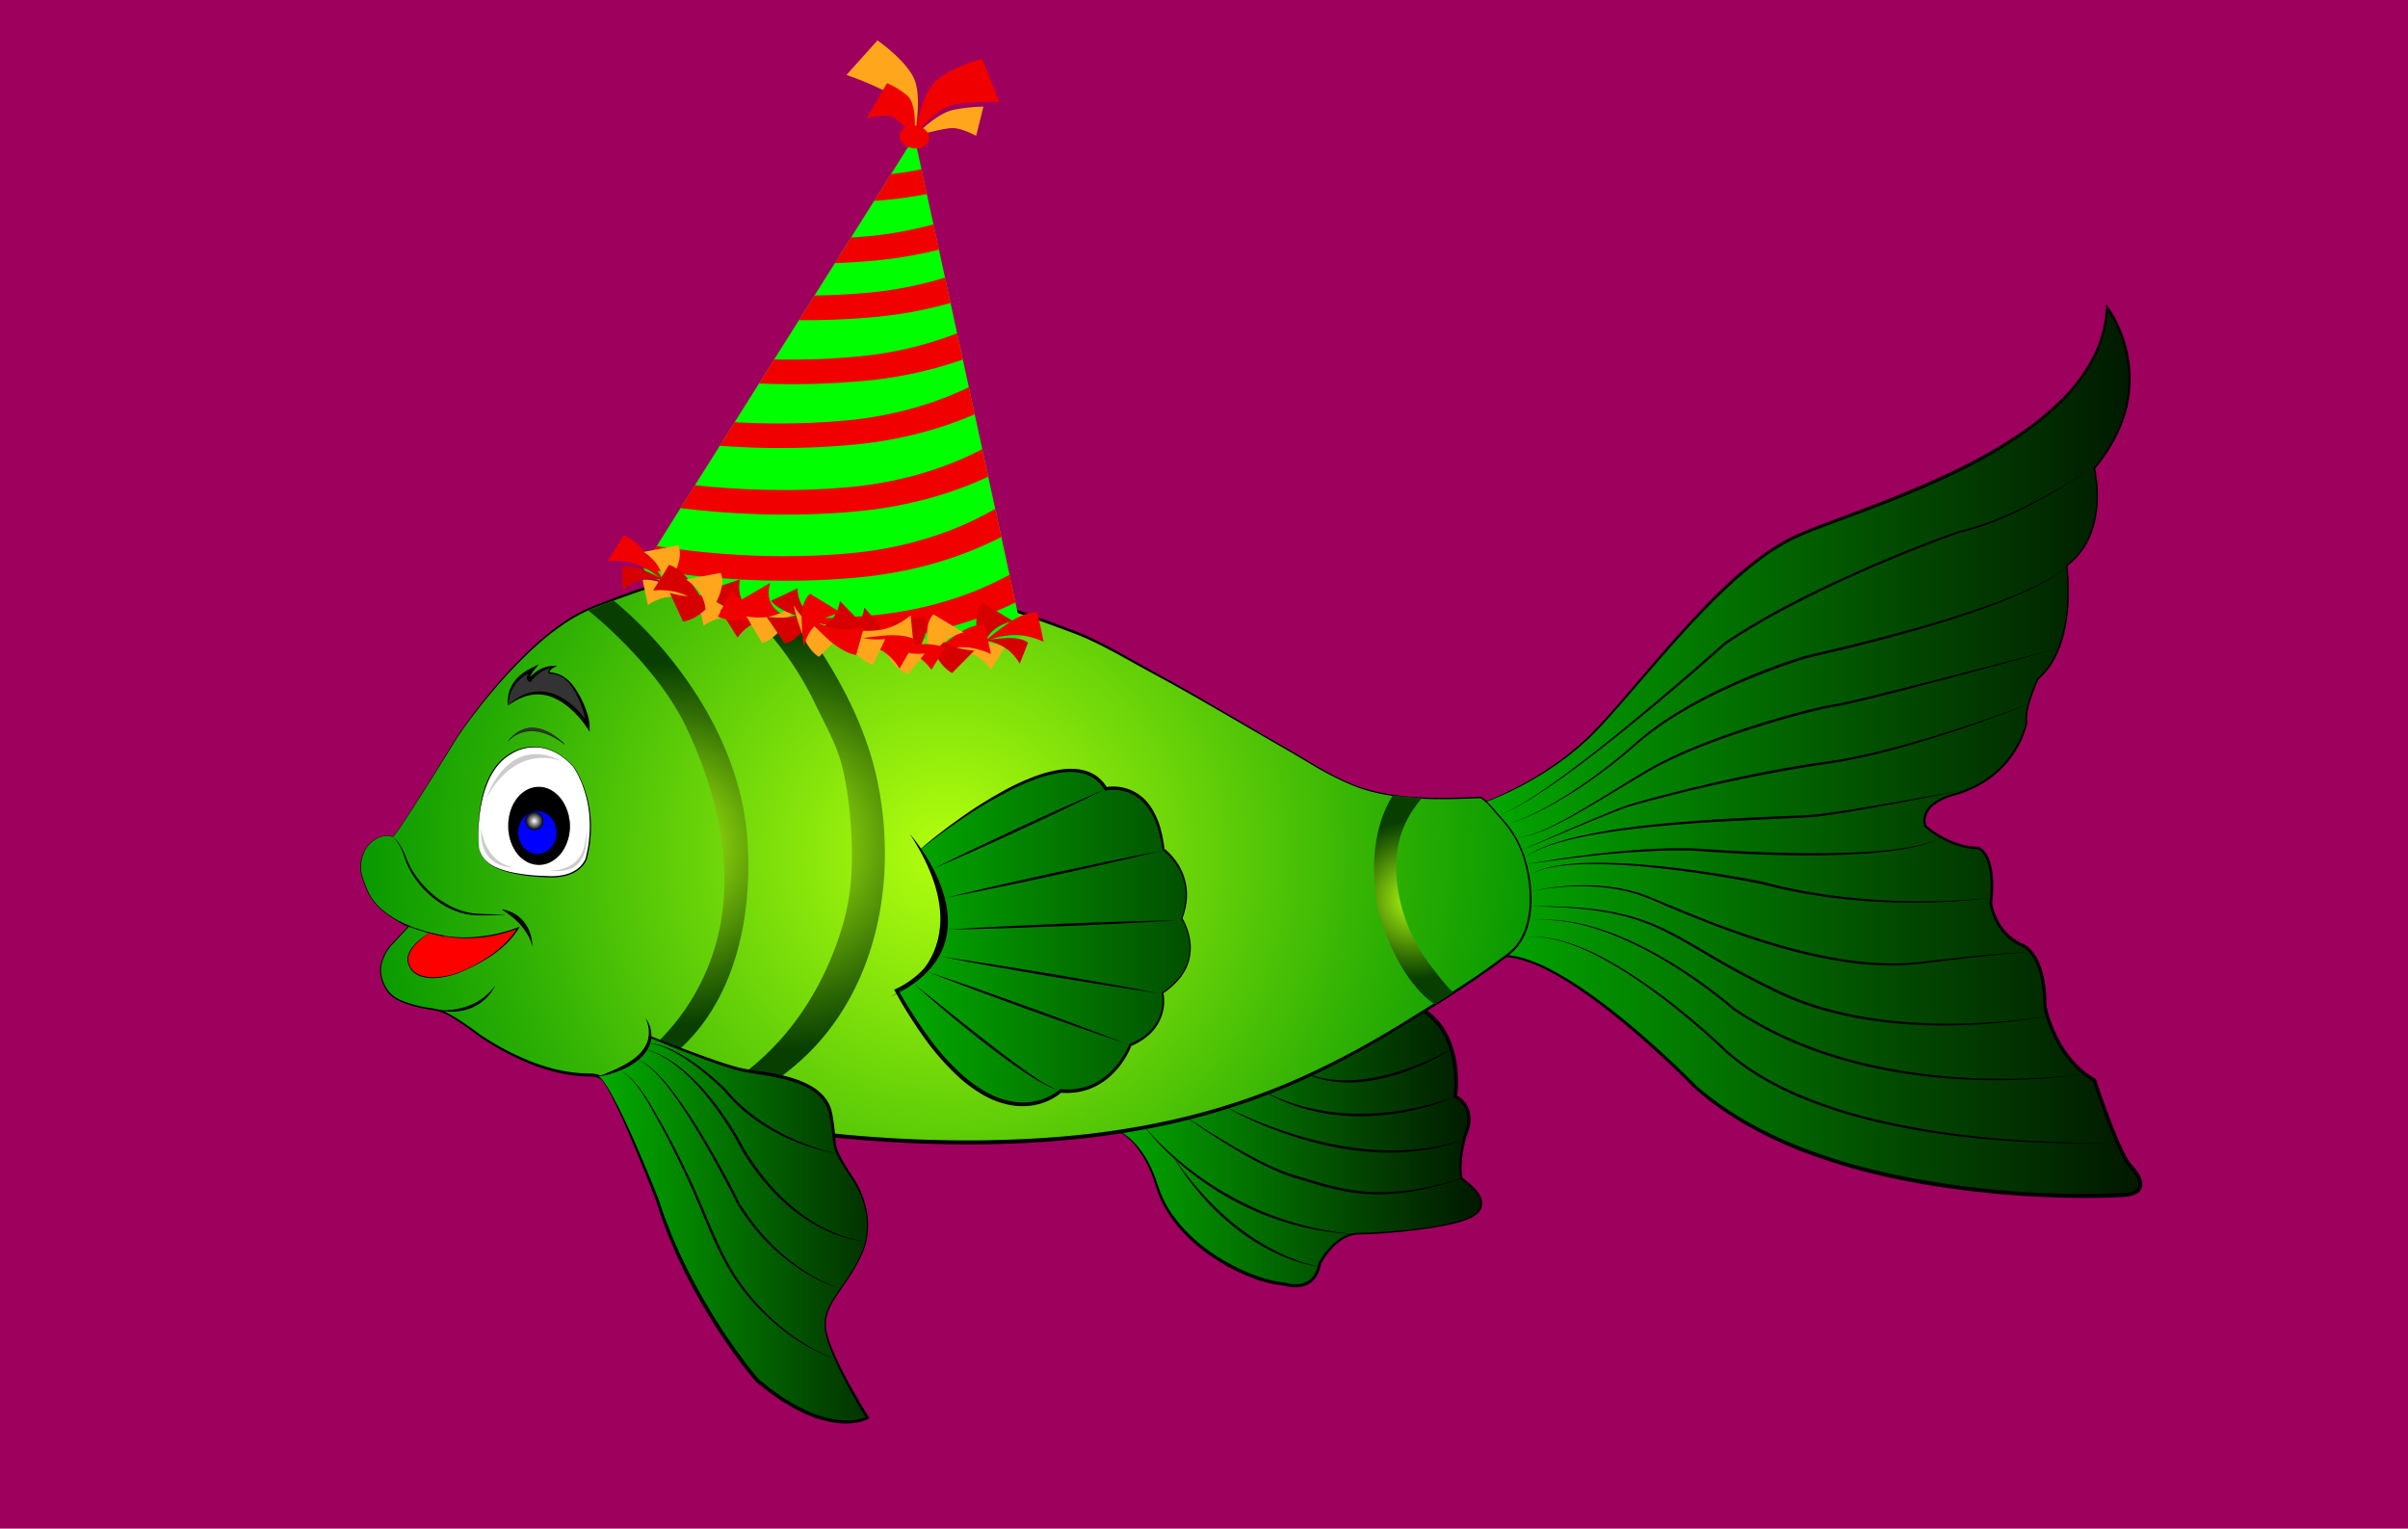<svg xmlns="http://www.w3.org/2000/svg" xmlns:xlink="http://www.w3.org/1999/xlink" viewBox="0 0 1920 1218.52"><defs><style>.cls-1{fill:#9e005d;}.cls-2{fill:url(#linear-gradient);}.cls-3{fill:url(#linear-gradient-2);}.cls-4{fill:url(#radial-gradient);}.cls-5{fill:url(#radial-gradient-2);}.cls-6{fill:#fff;}.cls-7{fill:blue;}.cls-8{fill:url(#radial-gradient-3);}.cls-9{fill:url(#radial-gradient-4);}.cls-10,.cls-11{fill:#333;}.cls-11,.cls-17{stroke:#000;stroke-miterlimit:10;}.cls-11{stroke-width:0.25px;}.cls-12{fill:red;}.cls-13{fill:url(#linear-gradient-3);}.cls-14{fill:url(#linear-gradient-4);}.cls-15{fill:url(#radial-gradient-5);}.cls-16{fill:#ccc;}.cls-17{fill:none;stroke-width:0.75px;}.cls-18{fill:#ffa61d;}.cls-19{fill:lime;}.cls-20{fill:#f10000;}.cls-21{fill:#d60000;}</style><linearGradient id="linear-gradient" x1="882.49" y1="774.22" x2="1181.36" y2="774.22" gradientUnits="userSpaceOnUse"><stop offset="0" stop-color="#03ab00"/><stop offset="0.67" stop-color="#024500"/><stop offset="1" stop-color="#011800"/></linearGradient><linearGradient id="linear-gradient-2" x1="1173.94" y1="460.6" x2="1706.71" y2="460.6" xlink:href="#linear-gradient"/><radialGradient id="radial-gradient" cx="754.09" cy="542.17" r="481.82" gradientUnits="userSpaceOnUse"><stop offset="0" stop-color="#b4ff0f"/><stop offset="0.1" stop-color="#a1f40d"/><stop offset="0.72" stop-color="#30b104"/><stop offset="1" stop-color="#039600"/></radialGradient><radialGradient id="radial-gradient-2" cx="532.79" cy="535.02" r="144.96" gradientUnits="userSpaceOnUse"><stop offset="0" stop-color="#b4ff0f"/><stop offset="0.17" stop-color="#96dd0c"/><stop offset="0.74" stop-color="#306c04"/><stop offset="1" stop-color="#083f00"/></radialGradient><radialGradient id="radial-gradient-3" cx="426.09" cy="654.41" r="7.18" gradientUnits="userSpaceOnUse"><stop offset="0" stop-color="#fff"/><stop offset="1"/></radialGradient><radialGradient id="radial-gradient-4" cx="623.87" cy="533.49" r="164.82" xlink:href="#radial-gradient-2"/><linearGradient id="linear-gradient-3" x1="714.88" y1="608.69" x2="1099.59" y2="608.69" xlink:href="#linear-gradient"/><linearGradient id="linear-gradient-4" x1="479.39" y1="841.57" x2="744.66" y2="841.57" xlink:href="#linear-gradient"/><radialGradient id="radial-gradient-5" cx="1127.58" cy="578.78" r="63.06" xlink:href="#radial-gradient-2"/></defs><g id="Layer_3" data-name="Layer 3"><rect class="cls-1" width="1920" height="1218.52"/></g><g id="Layer_2" data-name="Layer 2"><path class="cls-2" d="M882.49,759.85s26.16,1.83,40.22,47.68,71.52,75.19,102.08,77.63c0,0,23.23,8,27.51-16.5,0,0,12.22-23.84,31.17-23.84s69.69-4.28,87.41-12.23c0,0,26.9-9.17-5.5-31.78,0,0-3.05-14.75,3.67-35.8,0,0,9.17-19.83-8.56-29.61,0,0,8.56-56.24-34.84-73.35C1125.65,662.05,994.48,745.5,882.49,759.85Z" transform="translate(0 138.52)"/><path d="M882.64,759.85c.17-.08.08-.16.26-.11l.39.06c.26,0,.52.08.78.13.51.11,1,.21,1.53.36a29.12,29.12,0,0,1,3,1c1,.35,1.92.83,2.89,1.25s1.84,1,2.76,1.5a53.06,53.06,0,0,1,9.82,7.85A77.22,77.22,0,0,1,918,792.75l2.49,5.78c.78,2,1.41,4,2.12,5.92l2.06,5.88c.31,1,.72,1.93,1.12,2.88s.76,1.91,1.21,2.84a90.75,90.75,0,0,0,5.94,10.81c.55.87,1.16,1.71,1.73,2.56s1.17,1.7,1.8,2.51l1.86,2.47,2,2.39c10.59,12.67,23.87,23,38.27,31A155.84,155.84,0,0,0,1001,878.16a95.57,95.57,0,0,0,23.9,5.74h.14l.17.05a27,27,0,0,0,8.73,1.17,18.58,18.58,0,0,0,8.39-2.14,15.88,15.88,0,0,0,6-6.1,26.44,26.44,0,0,0,2.93-8.41l0-.17.07-.12a62.93,62.93,0,0,1,9.8-13.2,38.2,38.2,0,0,1,13.57-9.28,24.93,24.93,0,0,1,8.16-1.56c1.38,0,2.7,0,4,0l4-.09c5.39-.18,10.78-.5,16.16-.9,10.77-.8,21.51-1.93,32.19-3.48,5.33-.84,10.65-1.73,15.91-2.92a85.14,85.14,0,0,0,15.39-4.63h0a21.44,21.44,0,0,0,4.64-2.44,14.45,14.45,0,0,0,3.72-3.59,8.9,8.9,0,0,0,1.66-4.73,11,11,0,0,0-1-5,19.59,19.59,0,0,0-1.23-2.3,24.45,24.45,0,0,0-1.55-2.12l-.83-1-.9-1c-.59-.66-1.23-1.27-1.88-1.87a73.71,73.71,0,0,0-8.37-6.64l-.26-.19-.05-.3a53.94,53.94,0,0,1-.77-9.19,84.87,84.87,0,0,1,.45-9.16c.36-3,.79-6.06,1.45-9.05.27-1.5.69-3,1-4.46s.84-2.94,1.25-4.41v0l0-.1a29.4,29.4,0,0,0,2-7.9,22.75,22.75,0,0,0-.42-8.07,17.52,17.52,0,0,0-3.54-7.08,22,22,0,0,0-6.25-5l-.74-.41.1-.88a96.18,96.18,0,0,0,0-21.52,78.56,78.56,0,0,0-5-20.85,58,58,0,0,0-4.88-9.5c-.49-.73-.93-1.51-1.47-2.21l-1.59-2.14a50.56,50.56,0,0,0-21.21-15.5l1.4-.13c-9.34,5.9-18.85,11.42-28.46,16.81s-19.3,10.6-29.08,15.65-19.64,9.95-29.62,14.62-20,9.11-30.19,13.39-20.42,8.26-30.75,12.06-20.82,7.19-31.36,10.37-21.21,5.94-32,8.27L907,756.16c-2.69.57-5.41,1-8.12,1.46s-5.46,1-8.08,1.27S885.41,759.48,882.64,759.85Zm-.3,0c2.68-.42,5.4-1,8.2-1.42s5.46-1,8.17-1.51,5.4-1,8.07-1.66l8-1.82q16-3.95,31.71-8.86c10.45-3.34,20.8-7,31.07-10.84s20.43-8,30.52-12.34,20.05-8.92,29.95-13.66,19.73-9.6,29.48-14.65c19.47-10.1,38.64-20.87,57.29-32.35l.69-.43.71.29A53.84,53.84,0,0,1,1144.88,673a55.27,55.27,0,0,1,3.72,4.22l1.67,2.27c.56.75,1,1.57,1.55,2.35a60.78,60.78,0,0,1,5,10A81.29,81.29,0,0,1,1162,713.4a100.08,100.08,0,0,1,.5,11.08,88.61,88.61,0,0,1-.75,11.11l-.63-1.29A24.44,24.44,0,0,1,1168,740a20.06,20.06,0,0,1,3.94,8.08,25,25,0,0,1,.38,8.87,30.87,30.87,0,0,1-2.32,8.53l0-.12c-.43,1.43-.9,2.86-1.29,4.3s-.8,2.88-1.09,4.35c-.69,2.92-1.16,5.87-1.56,8.84a86.37,86.37,0,0,0-.58,8.95,53.37,53.37,0,0,0,.61,8.88l-.32-.49a77.33,77.33,0,0,1,8.45,6.9c.65.64,1.31,1.27,1.91,2l.92,1,.86,1.08c.6.7,1.07,1.5,1.6,2.26a20.75,20.75,0,0,1,1.28,2.48,12,12,0,0,1,1.07,5.53,10,10,0,0,1-1.92,5.3,15.68,15.68,0,0,1-4,3.85,22.65,22.65,0,0,1-4.91,2.55l0,0a85.48,85.48,0,0,1-15.62,4.61c-5.29,1.17-10.64,2-16,2.86q-16,2.38-32.23,3.68c-5.39.45-10.79.77-16.2,1l-4.06.16c-1.35,0-2.73.05-4,.1a23.45,23.45,0,0,0-7.66,1.6,36.54,36.54,0,0,0-12.81,9.11,60.91,60.91,0,0,0-9.27,12.89l.09-.29a28.53,28.53,0,0,1-3,9.14,18.15,18.15,0,0,1-6.79,7.07,20.8,20.8,0,0,1-9.45,2.57,29.39,29.39,0,0,1-9.65-1.25l.31.06a98.69,98.69,0,0,1-24.6-5.76,144.79,144.79,0,0,1-22.85-10.58c-14.59-8.29-28-18.84-38.75-31.84A96.77,96.77,0,0,1,931.1,828a94.36,94.36,0,0,1-5.9-11.16c-.45-1-.8-2-1.2-2.93s-.79-1.95-1.1-3l-2-6c-.67-2-1.26-3.94-2-5.87l-2.36-5.74a78.66,78.66,0,0,0-13.21-20.84,51.81,51.81,0,0,0-9.46-7.95c-.89-.52-1.77-1.06-2.68-1.56s-1.84-.94-2.8-1.31a27.44,27.44,0,0,0-2.92-1.05c-.49-.17-1-.28-1.49-.4a6.85,6.85,0,0,0-.76-.16l-.38-.07a1.54,1.54,0,0,1-.26,0A1.19,1.19,0,0,1,882.34,759.85Z" transform="translate(0 138.52)"/><path d="M1157.42,697.59a175.39,175.39,0,0,1-28.23,14.77,167.63,167.63,0,0,1-30.49,9.51,130.4,130.4,0,0,1-15.86,2.22,107.21,107.21,0,0,1-16-.07,88.49,88.49,0,0,1-15.75-2.93,76.59,76.59,0,0,1-14.66-6.27,85.28,85.28,0,0,0,14.92,5.32,95.82,95.82,0,0,0,15.6,2.32,122.1,122.1,0,0,0,31.38-2.55,156.33,156.33,0,0,0,15.33-3.88c5.06-1.5,10-3.24,15-5.12s9.8-3.95,14.61-6.18S1152.78,700.16,1157.42,697.59Z" transform="translate(0 138.52)"/><path d="M1160.49,735.4a178.14,178.14,0,0,1-38,12,197.26,197.26,0,0,1-39.79,3.88,165,165,0,0,1-39.63-5.22,143.39,143.39,0,0,1-36.79-15.34,167.4,167.4,0,0,0,18.2,8c3.06,1.25,6.25,2.18,9.38,3.24,1.58.48,3.19.89,4.78,1.34l2.39.66,2.41.56a172.23,172.23,0,0,0,19.51,3.51,179,179,0,0,0,19.77,1.22,206.71,206.71,0,0,0,39.48-3.39c6.52-1.15,13-2.62,19.39-4.37A175.41,175.41,0,0,0,1160.49,735.4Z" transform="translate(0 138.52)"/><path d="M973.65,741.8c7.41,4,15,7.54,22.73,10.83s15.53,6.37,23.45,9.12,15.91,5.27,24,7.45,16.27,4,24.52,5.43a228.76,228.76,0,0,0,50,3.74,179.88,179.88,0,0,0,49.36-8.71l-5.94,2.11c-1,.33-2,.71-3,1l-3,.86c-2,.56-4,1.2-6.09,1.68l-6.17,1.4-1.54.34-1.56.26-3.12.51c-2.08.34-4.15.72-6.25.92l-6.29.72-6.31.44a190.57,190.57,0,0,1-25.29-.22,237.92,237.92,0,0,1-25.1-3.1,290.68,290.68,0,0,1-48.7-13.4A282.13,282.13,0,0,1,973.65,741.8Z" transform="translate(0 138.52)"/><path d="M943.49,750.31c8.25,5.48,16.58,10.85,25,16s17,10.22,25.65,14.93a282.88,282.88,0,0,0,26.62,13,132.65,132.65,0,0,0,14,4.8l14.25,4.22a212.16,212.16,0,0,0,28.78,6.81,155.28,155.28,0,0,0,29.46,1.59,178.24,178.24,0,0,0,29.37-3.57c4.88-.81,9.66-2.11,14.48-3.24l1.8-.44,1.79-.51,3.56-1,7.15-2c-4.71,1.51-9.39,3.18-14.16,4.52s-9.55,2.72-14.42,3.69a177.42,177.42,0,0,1-29.5,4.14,145,145,0,0,1-29.8-1.32,213,213,0,0,1-29.07-6.7l-14.22-4.3a134.86,134.86,0,0,1-14.11-5,247.25,247.25,0,0,1-26.67-13.3c-8.63-4.89-17.1-10.07-25.43-15.45S951.49,756.16,943.49,750.31Z" transform="translate(0 138.52)"/><path d="M911.3,758a192.65,192.65,0,0,0,16.6,17.68c5.83,5.6,12,10.88,18.31,15.88s12.88,9.74,19.64,14.14,13.76,8.45,20.91,12.18a239.76,239.76,0,0,0,21.93,10.22c7.46,3.08,15.14,5.57,22.85,8a240.08,240.08,0,0,0,23.55,5.65c4,.85,8,1.39,12,2,2,.34,4,.52,6,.75l6,.71a228.46,228.46,0,0,1-24.19-2.52c-2-.33-4-.63-6-1l-6-1.24c-1-.22-2-.4-3-.64l-3-.74-5.91-1.49a236.19,236.19,0,0,1-45.28-17.92,243.06,243.06,0,0,1-40.58-26.9C932.73,782.43,921,771,911.3,758Z" transform="translate(0 138.52)"/><path d="M1051.81,871a67.61,67.61,0,0,1-9.24-1.59q-4.58-1.07-9-2.51a136,136,0,0,1-17.45-7,161.8,161.8,0,0,1-16.45-9.12c-5.3-3.37-10.39-7-15.33-10.92s-9.59-8.09-14.14-12.41-8.83-8.91-12.86-13.71a224,224,0,0,1-22-30.37,297.19,297.19,0,0,0,23.14,29.34c4.14,4.65,8.53,9.06,13,13.37s9.19,8.37,14.07,12.21a185.9,185.9,0,0,0,31.23,20.22,154,154,0,0,0,17.07,7.47A101.62,101.62,0,0,0,1051.81,871Z" transform="translate(0 138.52)"/><path class="cls-3" d="M1173.94,504.34s58.68-17.42,101.78-64.18,101.77-126.53,156.78-151.29,243-73.35,247.57-182.46c0,0,46.76,60.51-10.09,128.36,0,0,12.84,51.32-22,77.47,0,0,9.17,62.82-22.93,90.33,0,0-11,22.92-9.17,34.84,0,0-7.33,42.17-55.93,56.85,0,0-30.25,6.41-24.75,25.67,0,0,19.25,17.42,42.18,17.42,0,0,14.67,4.58,10.08,44,0,0,2.75,22.92,23.84,33,0,0,19.26,4.58,19.26,49.51,0,0,7.33,40.35,39.42,58.68,0,0,17.84,55,28.18,67.85,0,0,24.39,23.84-9.23,23.84,0,0-225.25,12.84-337.11-86.19,0,0-115.74-119.6-163-102.89C1188.81,625.17,1254.63,586.25,1173.94,504.34Z" transform="translate(0 138.52)"/><path d="M1173.79,504.3a5.56,5.56,0,0,1,.71-.29l.63-.21,1.23-.41,2.44-.87c1.63-.58,3.24-1.21,4.86-1.81l4.81-1.94,4.77-2c6.32-2.82,12.57-5.78,18.65-9.07a257.23,257.23,0,0,0,34.91-22.3c1.36-1.05,2.79-2,4.1-3.15l4-3.31c1.32-1.11,2.67-2.19,4-3.32l3.81-3.51,3.81-3.5c1.25-1.19,2.41-2.47,3.63-3.69,2.38-2.49,4.85-4.89,7.14-7.5,9.29-10.25,18.27-20.78,27.28-31.3,18-21,36-42.16,55.29-62.08,4.82-5,9.78-9.85,14.8-14.64s10.22-9.4,15.52-13.9c10.67-8.89,21.88-17.28,34.21-23.88l2.3-1.24,2.37-1.14c1.57-.76,3.14-1.54,4.74-2.22,3.19-1.39,6.41-2.72,9.63-4,6.45-2.57,12.93-5,19.42-7.45,13-4.85,26-9.67,38.82-14.72,25.74-10.13,51.22-21,75.55-34.07a355,355,0,0,0,35.34-21.52,227.12,227.12,0,0,0,31.71-26.39,134.23,134.23,0,0,0,24.34-33,96.34,96.34,0,0,0,10.57-39.41l.12-2.67,1.54,2.14a89.46,89.46,0,0,1,8.68,15.26,104.65,104.65,0,0,1,5.92,16.47,98,98,0,0,1,3,34.72c-.2,2.91-.71,5.79-1.16,8.67l-.89,4.28c-.27,1.44-.74,2.82-1.1,4.24-.69,2.83-1.74,5.56-2.64,8.33l-1.64,4.05-.83,2-.93,2a133.59,133.59,0,0,1-18.85,29.27l.11-.49a102.5,102.5,0,0,1,2.29,21.22,90.65,90.65,0,0,1-2.25,21.21,69.79,69.79,0,0,1-3.18,10.21,59,59,0,0,1-4.79,9.57,57.32,57.32,0,0,1-14.34,15.75l.17-.43a164.59,164.59,0,0,1,1.19,24.2,145.4,145.4,0,0,1-2.43,24.09,94.41,94.41,0,0,1-7.31,23.1,68.09,68.09,0,0,1-6.22,10.45,59.35,59.35,0,0,1-8.24,9l.13-.18c-1.27,2.72-2.45,5.52-3.55,8.33s-2.1,5.67-3,8.56a66.62,66.62,0,0,0-2.15,8.76,29.14,29.14,0,0,0-.38,8.87v.11l0,.08a69.79,69.79,0,0,1-7.64,19.59,77.56,77.56,0,0,1-12.67,16.76c-1.22,1.28-2.54,2.44-3.83,3.63s-2.66,2.29-4.08,3.33a79,79,0,0,1-8.75,5.87,94,94,0,0,1-19.31,8.34h-.07a56,56,0,0,0-9.34,3.12,38.92,38.92,0,0,0-8.47,4.89,18.47,18.47,0,0,0-5.92,7.38,13.46,13.46,0,0,0-1,4.56,17,17,0,0,0,.63,4.68l-.26-.42a76.68,76.68,0,0,0,9.27,6.73,82,82,0,0,0,10.16,5.35,63.32,63.32,0,0,0,10.84,3.63l2.8.59c.93.17,1.88.26,2.82.39l1.41.19c.47,0,1,0,1.42.07l2.85.12h.2l.1,0a9.34,9.34,0,0,1,2.85,1.77,16.23,16.23,0,0,1,2.19,2.28l.92,1.27a15.23,15.23,0,0,1,.81,1.33,22.21,22.21,0,0,1,1.38,2.76,46.45,46.45,0,0,1,3,11.74c.11,1,.18,2,.28,3s.21,2,.2,3l.07,3,0,1.51,0,1.49c-.09,2-.09,4-.27,6l-.54,6v-.26a45.42,45.42,0,0,0,2.83,9.85,46.2,46.2,0,0,0,4.95,9,49.64,49.64,0,0,0,3.19,4,42.64,42.64,0,0,0,3.71,3.53,41.15,41.15,0,0,0,8.57,5.59l-.24-.09a11,11,0,0,1,1.88.74c.56.29,1.11.6,1.64.93s1,.69,1.52,1.07l1.42,1.2a29.64,29.64,0,0,1,4.66,5.6l1,1.53c.31.51.56,1.06.85,1.59a31,31,0,0,1,1.55,3.24c.44,1.12.93,2.21,1.32,3.34l1.07,3.41a34.88,34.88,0,0,1,.88,3.45c.25,1.16.55,2.31.77,3.47l.54,3.51c.17,1.17.4,2.34.47,3.52.19,2.35.48,4.7.57,7.05l.2,7.06,0-.24a98.13,98.13,0,0,0,5.36,17,100.18,100.18,0,0,0,8.22,15.91,82.81,82.81,0,0,0,5.19,7.28,73.7,73.7,0,0,0,5.95,6.65,68,68,0,0,0,14.08,10.8l.49.28.17.52c3.83,11.62,8,23.19,12.35,34.61,2.23,5.7,4.53,11.37,7,16.94,1.28,2.77,2.56,5.53,4,8.21a55.65,55.65,0,0,0,4.66,7.58l-.12-.13a45.65,45.65,0,0,1,4.18,4.86,31.76,31.76,0,0,1,3.37,5.53,13.36,13.36,0,0,1,1.41,6.75A7.49,7.49,0,0,1,1707,810a7.72,7.72,0,0,1-1.2,1.46,15.51,15.51,0,0,1-1.42,1.15A17.71,17.71,0,0,1,1698,815c-1.07.27-2.13.34-3.19.51s-2.13.18-3.18.23c-2.09,0-4.09.14-6.17.22l-6.2.21c-16.5.41-33,.18-49.47-.54a756.71,756.71,0,0,1-98.34-10.54c-4-.76-8.12-1.44-12.16-2.27l-12.13-2.51-12-2.8c-4-.95-8-2.06-12-3.08a461.17,461.17,0,0,1-47.1-15.31,327.77,327.77,0,0,1-44.7-21.38A250.74,250.74,0,0,1,1351,729l0,0,0,0c-11.54-11.78-23.55-23.15-35.83-34.18s-25-21.64-38.07-31.66-26.73-19.42-41.28-27.12a118.26,118.26,0,0,0-22.7-9.43,58,58,0,0,0-12-2.15,32.21,32.21,0,0,0-11.93,1.46l-6,2,5.35-3.41a56.21,56.21,0,0,0,12.9-11.65,54.33,54.33,0,0,0,8.78-15,51.89,51.89,0,0,0,3.38-17.08,64.62,64.62,0,0,0-2-17.39,85.09,85.09,0,0,0-2.72-8.37c-1-2.78-2.26-5.42-3.47-8.1-.6-1.34-1.37-2.6-2-3.91s-1.36-2.61-2.14-3.86l-2.32-3.76-1.16-1.88c-.4-.62-.84-1.21-1.26-1.82a171.19,171.19,0,0,0-10.68-14.07l-2.88-3.36c-1-1.12-1.89-2.25-2.94-3.34Zm.29.08,6.1,6.29c1,1,2,2.16,3,3.27l2.92,3.34a175.14,175.14,0,0,1,10.84,14c.43.61.88,1.2,1.28,1.82l1.18,1.87,2.37,3.76c.8,1.24,1.46,2.58,2.19,3.86s1.48,2.57,2.09,3.92c1.24,2.69,2.59,5.33,3.58,8.14a88,88,0,0,1,2.83,8.44,65.67,65.67,0,0,1,2.19,17.66,53.21,53.21,0,0,1-3.29,17.51,54.88,54.88,0,0,1-8.89,15.48,57.61,57.61,0,0,1-13.22,12.07l-.64-1.39a33.76,33.76,0,0,1,12.53-1.62,59.3,59.3,0,0,1,12.37,2.12,119.82,119.82,0,0,1,23.1,9.43c14.75,7.68,28.48,17.09,41.74,27s26,20.61,38.35,31.6,24.44,22.35,36.1,34.16l-.07-.07a247.83,247.83,0,0,0,40.07,28.25,325,325,0,0,0,44.39,21,464.1,464.1,0,0,0,46.8,15.15c4,1,7.93,2.12,11.93,3l12,2.78,12.06,2.49c4,.82,8.07,1.49,12.11,2.25A755.13,755.13,0,0,0,1630,812.48q12.32.54,24.63.67c8.22.1,16.43.08,24.64-.12l6.14-.19c2-.07,4.14-.18,6.16-.2,1,0,2-.14,3-.21s2-.22,2.91-.46a14.66,14.66,0,0,0,5.21-1.9,6,6,0,0,0,1.73-1.71,4.36,4.36,0,0,0,.76-2.19A10.35,10.35,0,0,0,1704,801a36.12,36.12,0,0,0-6.88-9.5l-.1-.1,0,0a60.19,60.19,0,0,1-5-8.09c-1.45-2.76-2.74-5.57-4-8.38-2.5-5.65-4.81-11.36-7-17.1q-6.6-17.26-12.32-34.79l.65.8a70.31,70.31,0,0,1-14.66-11.29,75.94,75.94,0,0,1-6.15-6.9,85.49,85.49,0,0,1-5.34-7.53,103.21,103.21,0,0,1-8.42-16.36,100.78,100.78,0,0,1-5.48-17.61l0-.08v-.16L1629,657c-.08-2.31-.36-4.59-.52-6.89-.07-1.16-.29-2.29-.45-3.43l-.51-3.41c-.2-1.13-.49-2.24-.73-3.36a31.76,31.76,0,0,0-.83-3.33l-1-3.27c-.37-1.08-.84-2.12-1.25-3.18a26.72,26.72,0,0,0-1.45-3.06c-.26-.5-.49-1-.78-1.5l-.91-1.42a26.7,26.7,0,0,0-4.23-5.15l-1.25-1.08c-.44-.33-.89-.63-1.33-.94s-.93-.56-1.4-.8l-.72-.33c-.21-.08-.51-.2-.64-.23l-.16,0-.09,0a43.84,43.84,0,0,1-9.08-6,46.4,46.4,0,0,1-3.91-3.77,50.85,50.85,0,0,1-3.35-4.28,48.09,48.09,0,0,1-5.16-9.51,47.19,47.19,0,0,1-2.93-10.45l0-.11,0-.16.55-5.86c.2-2,.19-3.92.3-5.87l0-1.47,0-1.47-.06-2.93c0-1-.11-2-.18-2.92s-.15-1.94-.26-2.91a43.67,43.67,0,0,0-2.81-11.18,19,19,0,0,0-1.26-2.56,13.39,13.39,0,0,0-.73-1.21l-.81-1.14a15.68,15.68,0,0,0-1.9-2,11.69,11.69,0,0,0-1.07-.82,7.66,7.66,0,0,0-1.07-.57l.31,0-3-.15c-.5,0-1,0-1.48-.08l-1.47-.2c-1-.14-2-.24-2.94-.42l-2.89-.63a64.07,64.07,0,0,1-11.16-3.79,82.53,82.53,0,0,1-10.38-5.53,77.94,77.94,0,0,1-9.5-7l-.2-.17-.06-.25a18.41,18.41,0,0,1-.68-5.23,15.35,15.35,0,0,1,1.11-5.18,20.24,20.24,0,0,1,6.49-8.07,41.59,41.59,0,0,1,8.87-5.07,57.58,57.58,0,0,1,9.67-3.17l-.07,0a92.23,92.23,0,0,0,19-8.1,77.11,77.11,0,0,0,8.62-5.72c1.4-1,2.7-2.15,4-3.25s2.57-2.3,3.77-3.54a77.47,77.47,0,0,0,17.06-25.72,60,60,0,0,0,3.08-9.85v.2a30.14,30.14,0,0,1,.44-9.25,72.61,72.61,0,0,1,2.21-8.89q1.35-4.38,3-8.62c1.12-2.84,2.29-5.64,3.6-8.41l0-.1.09-.08a57,57,0,0,0,8.1-8.76,67.07,67.07,0,0,0,6.13-10.28,93,93,0,0,0,7.28-22.84,145.35,145.35,0,0,0,2.46-23.93,165,165,0,0,0-1.14-24l0-.26.21-.16a56.22,56.22,0,0,0,14.07-15.53,57.14,57.14,0,0,0,4.69-9.43,69,69,0,0,0,3.12-10.07,89.65,89.65,0,0,0,2.16-21,100.22,100.22,0,0,0-2.31-21l-.06-.28.18-.21a132.66,132.66,0,0,0,18.61-29.06l.92-2,.8-2,1.59-4c.88-2.75,1.9-5.44,2.57-8.25.34-1.39.79-2.76,1-4.18l.86-4.23c.42-2.85.91-5.69,1.09-8.56a96.31,96.31,0,0,0-3.23-34.16,102.29,102.29,0,0,0-5.92-16.17,88.79,88.79,0,0,0-8.56-14.86l1.65-.52a98.24,98.24,0,0,1-10.54,40.28,136.67,136.67,0,0,1-24.54,33.74,221,221,0,0,1-32,26.8A356,356,0,0,1,1578.41,229c-24.45,13.2-50,24.2-75.82,34.24-12.92,5-25.92,9.83-38.89,14.65-6.49,2.41-13,4.84-19.39,7.37-3.21,1.27-6.41,2.58-9.56,4-1.59.68-3.12,1.43-4.67,2.17l-2.32,1.11-2.26,1.22c-12.13,6.45-23.25,14.72-33.86,23.52q-7.91,6.67-15.45,13.78t-14.78,14.52c-19.37,19.74-37.45,40.72-55.57,61.66-9.06,10.47-18.12,21-27.49,31.18-2.3,2.59-4.81,5-7.23,7.5-1.23,1.22-2.41,2.5-3.69,3.68l-3.86,3.49-3.87,3.49c-1.31,1.13-2.68,2.2-4,3.31l-4,3.28c-1.32,1.13-2.77,2.09-4.15,3.14a257.6,257.6,0,0,1-35.24,22.05c-6.13,3.25-12.43,6.17-18.79,8.9l-4.8,2-4.85,1.88c-1.63.59-3.25,1.2-4.89,1.77l-2.46.83-1.24.4-.61.19A3.42,3.42,0,0,1,1174.08,504.38Z" transform="translate(0 138.52)"/><path d="M1669.07,233.86c-8.17,5.59-16.54,10.86-25,16s-17.1,10-25.91,14.52c-2.17,1.18-4.41,2.23-6.63,3.35s-4.42,2.21-6.69,3.22-4.5,2.08-6.76,3.08l-6.86,2.86a182.72,182.72,0,0,1-28.36,9l.09,0c-16.26,5.83-32.35,12.2-48.35,18.73s-31.84,13.47-47.54,20.7-31.14,15-46.38,23.13-30.09,17-44.48,26.51l.1-.08q-21.27,18.95-43,37.33t-44,36.17c-14.87,11.79-29.89,23.43-45.41,34.38-7.76,5.46-15.62,10.79-23.71,15.77-4,2.49-8.14,4.9-12.34,7.1l-3.16,1.65c-1.06.52-2.15,1-3.22,1.51-2.13,1.06-4.39,1.82-6.59,2.69,2.19-.91,4.43-1.7,6.54-2.78,1.07-.52,2.15-1,3.2-1.55l3.13-1.69c4.17-2.26,8.23-4.73,12.23-7.27,8-5.09,15.78-10.52,23.46-16.09,15.31-11.19,30.29-22.84,45-34.77s29.27-24.14,43.72-36.43,28.75-24.77,42.88-37.42l0,0,.05,0c14.44-9.62,29.37-18.43,44.59-26.72q23-12.16,46.55-23T1513.93,303q12-4.9,24.16-9.51t24.39-8.93h.09a180.68,180.68,0,0,0,28.2-8.74l6.86-2.8c2.26-1,4.51-2,6.76-3s4.49-2.07,6.71-3.14,4.48-2.1,6.67-3.25c8.85-4.39,17.5-9.19,26.06-14.13S1660.83,239.33,1669.07,233.86Z" transform="translate(0 138.52)"/><path d="M1648,312.71a31.63,31.63,0,0,1-5.71,5.25c-2.13,1.47-4.23,3-6.48,4.3l-3.32,2-3.42,1.86c-2.28,1.23-4.55,2.5-6.9,3.58l-7,3.39-7.13,3.11c-4.72,2.15-9.59,3.95-14.4,5.89-2.4,1-4.82,1.91-7.27,2.76L1579,347.5c-2.45.86-4.88,1.77-7.33,2.6l-7.39,2.43-7.39,2.43-3.69,1.22-3.72,1.14-14.89,4.5c-4.95,1.56-10,2.88-14.95,4.29l-15,4.15L1474.54,378l-30.23,7.19-3.78.9-3.67,1.13c-2.46.8-4.92,1.59-7.36,2.43q-7.35,2.48-14.62,5.19c-9.69,3.6-19.33,7.39-28.79,11.57-4.77,2-9.42,4.26-14.12,6.41-2.35,1.08-4.64,2.29-7,3.42s-4.66,2.26-6.92,3.5c-18.29,9.61-36,20.59-51.7,33.93a431,431,0,0,1-49.48,37.72q-13.1,8.4-26.92,15.59a215.13,215.13,0,0,1-28.68,12,213.13,213.13,0,0,0,28.45-12.41q13.68-7.36,26.61-16a430.55,430.55,0,0,0,49-38.05l6-5,3-2.48c1-.85,2.09-1.55,3.13-2.33l6.32-4.57,1.58-1.14,1.63-1.06,3.27-2.13c2.19-1.4,4.35-2.85,6.56-4.21l6.72-4,3.35-2c1.13-.65,2.28-1.24,3.42-1.87l6.85-3.7c2.28-1.26,4.63-2.35,6.94-3.54s4.63-2.36,7-3.45c4.72-2.18,9.39-4.45,14.17-6.48,9.48-4.22,19.13-8.06,28.86-11.69q7.29-2.7,14.69-5.17c2.45-.84,4.93-1.63,7.4-2.42l3.77-1.14,3.78-.89,30.28-7.11,30.12-7.63,15-4.1c5-1.37,10-2.64,15-4.15l14.91-4.37,3.72-1.1,3.7-1.18,7.4-2.36,7.4-2.36c2.46-.81,4.89-1.7,7.34-2.54,4.87-1.73,9.8-3.33,14.62-5.24s9.71-3.58,14.46-5.65l7.16-3,7-3.26c2.37-1.05,4.65-2.28,7-3.47l3.44-1.8,3.35-2c2.26-1.26,4.37-2.76,6.53-4.2A31.48,31.48,0,0,0,1648,312.71Z" transform="translate(0 138.52)"/><path d="M1639.72,378.73,1584.26,394q-27.78,7.49-55.59,14.81-13.92,3.65-27.86,7.18c-9.31,2.32-18.61,4.66-28,6.75l-3.51.79-3.57.68c-2.41.48-4.7.8-7,1.28-4.68.95-9.34,2-14,3.18-9.29,2.29-18.52,4.87-27.71,7.55-18.37,5.39-36.62,11.27-54.5,18.11-4.46,1.73-8.94,3.41-13.34,5.3-2.21.93-4.42,1.82-6.62,2.77l-6.54,3-3.26,1.48-3.22,1.59-6.42,3.19c-4.17,2.31-8.39,4.53-12.5,7-16.52,9.72-32.8,19.85-49.45,29.39-8.36,4.72-16.79,9.32-25.53,13.31a119.27,119.27,0,0,1-13.4,5.25,54.42,54.42,0,0,1-7,1.72,29.66,29.66,0,0,1-7.16.46,29.49,29.49,0,0,0,7.14-.58,51.62,51.62,0,0,0,6.93-1.84,117.91,117.91,0,0,0,13.28-5.45c8.64-4.13,17-8.86,25.24-13.72,16.52-9.7,32.71-20,49.15-29.87,4.08-2.51,8.33-4.8,12.51-7.17,2.14-1.11,4.3-2.16,6.45-3.24l3.23-1.61,3.28-1.5,6.56-3c2.2-1,4.43-1.87,6.64-2.81,4.41-1.91,8.9-3.61,13.37-5.36,17.92-6.92,36.19-12.87,54.59-18.32,9.23-2.67,18.48-5.23,27.82-7.49,4.66-1.14,9.35-2.22,14.07-3.16,2.35-.47,4.81-.81,7.1-1.27l3.5-.65,3.5-.77c18.69-4.17,37.25-9,55.86-13.65s37.15-9.47,55.72-14.26Z" transform="translate(0 138.52)"/><path d="M1619.55,421.82a1019.92,1019.92,0,0,1-100.29,34.62,519.27,519.27,0,0,1-51.69,12.19c-4.38.7-8.76,1.44-13.13,2.09s-8.74,1.25-13.1,2q-13.08,2.1-26.1,4.56c-34.74,6.47-69.22,14.4-103.37,23.48-4.26,1.16-8.52,2.32-12.73,3.6s-8.3,2.9-12.42,4.51c-8.22,3.23-16.39,6.6-24.57,10-16.36,6.7-32.65,13.57-49,20.38q24.22-10.83,48.6-21.28c8.14-3.47,16.28-6.92,24.48-10.25,4.1-1.65,8.22-3.33,12.47-4.67s8.49-2.54,12.75-3.74c17-4.78,34.23-9,51.46-13s34.55-7.68,51.94-11q13.05-2.42,26.17-4.48c4.37-.71,8.76-1.28,13.14-1.94s8.71-1.35,13.08-2c17.38-3,34.54-7.26,51.59-11.87s33.93-9.89,50.7-15.46S1603,428.07,1619.55,421.82Z" transform="translate(0 138.52)"/><path d="M1565.46,490.89c-7.21,1.81-14.5,3.26-21.77,4.76s-14.56,2.92-21.85,4.34q-21.88,4.15-43.84,8c-7.33,1.23-14.66,2.47-22,3.47-3.68.49-7.38,1-11.12,1.28s-7.42.46-11.13.65c-14.85.73-29.68,1.33-44.5,2.12-29.65,1.44-59.28,3.42-88.74,6.95-14.72,1.78-29.41,4-43.88,7.21a194.06,194.06,0,0,0-21.42,5.92,97.5,97.5,0,0,0-10.27,4.21,51.41,51.41,0,0,0-9.5,5.76c5.76-4.74,12.66-7.85,19.59-10.47a195.92,195.92,0,0,1,21.38-6.38,444.81,444.81,0,0,1,43.91-7.77c14.73-2,29.54-3.36,44.35-4.56s29.64-2.09,44.48-2.87,29.68-1.27,44.51-1.93c3.7-.17,7.41-.35,11.1-.61s7.33-.75,11-1.22c7.34-1,14.67-2.14,22-3.27,14.66-2.33,29.29-4.83,43.91-7.41,7.32-1.28,14.63-2.56,21.93-3.9l11-2C1558.18,492.39,1561.84,491.74,1565.46,490.89Z" transform="translate(0 138.52)"/><path d="M1216.83,550.42c27.38-4.9,55-8.65,82.72-11,13.87-1.17,27.79-1.84,41.73-1.79,7,0,14,.37,20.9.84s13.86.9,20.8,1.26c27.74,1.56,55.54,2.26,83.31,1.66,13.89-.3,27.77-1,41.57-2.54a203.48,203.48,0,0,0,20.56-3.24c1.69-.36,3.37-.81,5.06-1.21s3.34-.93,5-1.49a51.41,51.41,0,0,0,9.55-4.13c-6,3.6-12.72,5.73-19.47,7.35a204.93,204.93,0,0,1-20.56,3.69c-13.82,1.73-27.73,2.62-41.64,3.11-7,.26-13.92.38-20.88.4s-13.92,0-20.87-.14q-20.88-.36-41.72-1.46-10.42-.59-20.83-1.36c-6.94-.5-13.83-.91-20.78-.92-13.86-.14-27.74.57-41.6,1.5s-27.69,2.34-41.49,4S1230.58,548.37,1216.83,550.42Z" transform="translate(0 138.52)"/><path d="M1587.89,577.08c-7.65,1.11-15.36,1.86-23.07,2.47q-5.79.42-11.58.76c-3.87.16-7.73.38-11.6.5-15.47.49-31,.23-46.43-.63-7.74-.33-15.45-1.11-23.16-1.79-3.85-.43-7.69-.93-11.54-1.39l-5.77-.71-5.73-.92-11.48-1.84-11.4-2.27-5.7-1.14-5.64-1.38L1403.52,566c-7.49-1.57-15.14-2.93-22.74-4.26s-15.24-2.54-22.88-3.69q-22.92-3.43-46-5.64a425.56,425.56,0,0,0-46.26-2.12,185.45,185.45,0,0,0-23.08,1.64,92.46,92.46,0,0,0-11.33,2.31,48.55,48.55,0,0,0-10.76,4.23c6.71-3.91,14.4-5.78,22-7.06a184.75,184.75,0,0,1,23.13-2.1,425.46,425.46,0,0,1,46.42,1.56c15.44,1.25,30.81,3.18,46.13,5.38q11.49,1.68,22.93,3.61c7.65,1.31,15.23,2.62,22.88,4.2l11.25,2.8,5.62,1.4,5.67,1.16,11.34,2.31,11.43,1.88,5.71.93,5.74.73c3.83.47,7.66,1,11.49,1.43,7.69.69,15.36,1.56,23.07,2q23.12,1.58,46.32,1.18C1557.07,579.63,1572.52,578.79,1587.89,577.08Z" transform="translate(0 138.52)"/><path d="M1220.29,572.11a176.87,176.87,0,0,1,25.28-4.11,182.73,182.73,0,0,1,25.63-.68c1.07,0,2.14.07,3.21.14l3.2.28c2.13.22,4.27.31,6.39.67l6.36.91,6.3,1.3c2.12.37,4.17,1,6.24,1.58s4.16,1.07,6.15,1.88l6.06,2.21c2,.79,4,1.62,5.92,2.44,15.78,6.54,31.51,13.14,47.48,19.13s32.1,11.54,48.47,16.29a418.53,418.53,0,0,0,49.74,11.58,254.08,254.08,0,0,0,50.84,3.58c8.49-.25,16.94-1.46,25.44-2.38s17-1.86,25.47-2.72,17-1.63,25.51-2.33,17-1.39,25.57-1.39c-4.27,0-8.52.42-12.77.75s-8.51.75-12.75,1.17c-8.5.85-17,1.79-25.46,2.77s-17,2-25.43,3l-12.7,1.57-6.4.67c-2.14.18-4.28.28-6.42.42a245.14,245.14,0,0,1-51.19-3.32,417.19,417.19,0,0,1-50-11.47c-32.83-9.66-64.64-22.39-96-35.92-2-.83-3.92-1.69-5.89-2.5l-6-2.24c-2-.82-4-1.3-6.07-1.92s-4.06-1.25-6.15-1.64l-6.23-1.35-6.3-1c-2.09-.38-4.22-.49-6.34-.73l-3.17-.31c-1.06-.09-2.13-.12-3.19-.18a181.45,181.45,0,0,0-25.54.23c-2.12.16-4.24.39-6.36.58s-4.24.5-6.35.79C1228.67,570.48,1224.46,571.18,1220.29,572.11Z" transform="translate(0 138.52)"/><path d="M1633.31,671.22c-8.84,1.75-17.76,3.07-26.7,4.15s-17.93,1.91-26.92,2.51-18,.88-27,1-18-.17-27.05-.64a347.66,347.66,0,0,1-53.66-7c-8.84-1.88-17.57-4.25-26.2-6.93a245.94,245.94,0,0,1-25.29-9.78q-24.51-11.52-48-25c-15.67-8.92-30.89-18.6-47-26.51l-6.13-2.77c-1-.45-2-.94-3.07-1.37l-3.14-1.19-6.29-2.38c-2.14-.69-4.29-1.31-6.44-2-4.25-1.42-8.66-2.3-13-3.32l-3.29-.75-3.32-.55-6.65-1.09c-17.79-2.66-35.82-3.32-53.83-3.67l13.51,0c2.26,0,4.51,0,6.76.09l6.75.31c4.5.22,9,.32,13.5.83l6.73.63,3.37.31,3.35.49,6.69,1,3.35.52,3.31.72c4.4,1,8.85,1.82,13.16,3.21,2.17.64,4.34,1.25,6.5,1.91l6.37,2.34,3.19,1.17c1.05.42,2.07.9,3.11,1.35l6.2,2.73c2,1,4,2,6.07,3s4.06,2,6,3.12c4,2.17,7.91,4.34,11.79,6.63,7.82,4.5,15.54,9.12,23.37,13.55q23.43,13.4,47.9,24.79a243.22,243.22,0,0,0,25,9.77c8.55,2.69,17.21,5.08,26,7a367.1,367.1,0,0,0,53.37,7.23q13.46.84,27,.91t27-.69A460.62,460.62,0,0,0,1633.31,671.22Z" transform="translate(0 138.52)"/><path d="M1664.48,717.06c-6,1-12.07,1.8-18.14,2.48s-12.14,1.23-18.23,1.67c-12.18.88-24.39,1.36-36.61,1.33a480.41,480.41,0,0,1-73-5.41c-6-.88-12-2-18.07-3.16-6-1.29-12-2.47-17.89-4-6-1.39-11.82-3.13-17.71-4.8-2.93-.88-5.83-1.86-8.74-2.79l-4.36-1.41-4.32-1.57a294.45,294.45,0,0,1-65.46-32.9l0,0,0,0c-5.64-4.92-11.56-9.61-17.55-14.15s-12.12-8.92-18.36-13.12a348.11,348.11,0,0,0-38.81-23c-3.34-1.73-6.76-3.29-10.17-4.89s-6.88-3-10.39-4.39c-1.74-.71-3.49-1.41-5.26-2s-3.53-1.31-5.31-1.91l-5.37-1.73c-1.79-.6-3.62-1-5.42-1.56-14.48-4-29.65-6-44.69-4.54a112.94,112.94,0,0,1,22.59-.15,140.69,140.69,0,0,1,22.29,4,179.22,179.22,0,0,1,21.56,6.94c3.54,1.32,7,2.85,10.48,4.32s6.89,3.11,10.26,4.81a350.5,350.5,0,0,1,39.19,22.72q9.42,6.31,18.47,13.13c6,4.55,12,9.21,17.7,14.18l-.09-.07,7.68,4.91c1.29.81,2.55,1.66,3.86,2.44l4,2.27c2.65,1.49,5.26,3.06,7.94,4.49l8.12,4.16A318.41,318.41,0,0,0,1448,697.54l4.29,1.57,4.33,1.42c2.9.93,5.78,1.92,8.69,2.8,5.85,1.68,11.68,3.43,17.6,4.84,5.89,1.56,11.86,2.75,17.8,4.06,6,1.13,12,2.31,18,3.2a492.56,492.56,0,0,0,72.79,6c12.19.1,24.38-.14,36.56-.82,6.09-.34,12.17-.78,18.24-1.37S1658.45,718,1664.48,717.06Z" transform="translate(0 138.52)"/><path d="M1688.38,772.1a793,793,0,0,1-128.5-5.1,588,588,0,0,1-63.42-11.15,390.52,390.52,0,0,1-61.39-19.54c-19.78-8.4-38.83-18.93-55.39-32.8l-3.08-2.65c-.26-.23-.5-.43-.77-.68l-.72-.7-1.45-1.39c-1.93-1.84-3.89-3.67-5.86-5.48q-5.91-5.43-12-10.7-12.12-10.53-24.75-20.48c-16.86-13.18-34.46-25.52-53.29-35.71a174.21,174.21,0,0,0-29.35-12.9,96.12,96.12,0,0,0-15.59-3.73,61.83,61.83,0,0,0-16-.4,61.61,61.61,0,0,1,16.05.16,96.09,96.09,0,0,1,15.71,3.5,174.69,174.69,0,0,1,29.66,12.51,314.74,314.74,0,0,1,27.63,16.55c8.94,6,17.64,12.25,26.15,18.81s16.82,13.35,24.93,20.38q6.09,5.26,12,10.7,3,2.72,5.9,5.49l1.46,1.39.73.7c.21.21.49.43.74.65l3,2.59c4.11,3.38,8.34,6.65,12.75,9.64s8.93,5.86,13.53,8.55a256.72,256.72,0,0,0,28.72,14.16,388.47,388.47,0,0,0,61,19.61,626,626,0,0,0,63.19,11.4c21.25,2.78,42.61,4.62,64,5.71q16,.84,32.13,1.12C1666.94,772.47,1677.66,772.47,1688.38,772.1Z" transform="translate(0 138.52)"/><path class="cls-4" d="M302.37,529a14.22,14.22,0,0,1,10.7-.4c2,.81,47.68-73.35,50.94-78.65s57.05-84.36,108.81-104.32,110.43-42.79,206.6-29.35c44.7,6.26,88.6,18.08,131.33,32.45,14.79,5,29.35,10.51,44,15.92,21.79,8.06,42.76,21.05,63.27,32.13,36.16,19.54,71.26,40.81,106.92,61.21,21.58,12.34,43,27.14,67.23,33.7,28.2,7.62,58.76,6.79,87.71,5.53,3.49-.15,12.88,12,15,14.23,7.87,8.47,14,16.89,18.33,27.76,9.41,23.62,13,64.59-9.69,82.3-25.71,20.06-54.12,37.37-81.75,54.6-38.23,23.83-77.63,44.53-120,60-71.43,26-145.61,35.31-221.24,36a1050,1050,0,0,1-140.56-8.35c-8.17-1-16.31-2.19-24.44-3.47-18.57-2.93-37.07-6.4-55.4-10.64-20.19-4.67-40.4-10.13-59.56-18.13a157.33,157.33,0,0,1-14.45-6.82c-2.28-1.24-4.37-2.68-6.54-4.06-3.43-2.18-7.43-2.17-11.36-2.24-29.95-.58-59.95-14.5-84.56-30.7-.27-.18-.58-.35-.83-.55-4.64-3.6-9.43-7-14.31-10.29a134,134,0,0,0-11.59-7.05c-5-2.63-9.83-3.55-15.35-4.38a95.78,95.78,0,0,1-17.34-4.3,38.82,38.82,0,0,1-10.85-5.41c-5.34-4.07-8.91-11.59-9.67-18.23-.95-8.17,2.79-15.84,7.79-22.06,0,0,14.87-15.89,14.88-15.89-1.11,1.16-12.07-5.89-13.37-6.7-9-5.54-16.49-12.57-20.44-22.47C290.37,565,288,559.89,287.72,554a27.05,27.05,0,0,1,5.7-18.35A23.37,23.37,0,0,1,302.37,529Z" transform="translate(0 138.52)"/><path d="M302.31,528.85a15.47,15.47,0,0,1,8.28-1.12,12.22,12.22,0,0,1,2.06.53l.48.17s.19-.12.28-.22a9.89,9.89,0,0,0,.69-.75c.89-1.07,1.7-2.21,2.51-3.34,3.22-4.56,6.27-9.23,9.31-13.91,6.07-9.37,12-18.82,17.94-28.29s11.8-19,17.65-28.47c2.82-4.81,6.08-9.4,9.32-13.93s6.6-9,10-13.44c13.68-17.66,28.44-34.56,44.91-49.73,4.12-3.79,8.39-7.42,12.75-10.93s8.9-6.81,13.62-9.85a124.33,124.33,0,0,1,14.68-8.26c5.13-2.37,10.37-4.27,15.57-6.32,10.42-4,20.91-7.91,31.51-11.49s21.37-6.68,32.26-9.34a338.94,338.94,0,0,1,66.52-9c2.8-.12,5.6-.07,8.4-.12l8.41-.05c5.59.21,11.2.34,16.79.63s11.17.81,16.75,1.32l16.68,2a623.84,623.84,0,0,1,65.82,13.1c21.69,5.47,43.11,11.95,64.28,19.13,10.61,3.57,21.09,7.45,31.55,11.36l15.69,5.9c5.24,2,10.37,4.31,15.42,6.73,10.1,4.86,19.87,10.32,29.6,15.8,4.87,2.73,9.72,5.48,14.61,8.16l14.68,8.09c19.51,10.89,38.75,22.23,58,33.49l28.94,16.86c4.83,2.79,9.7,5.55,14.49,8.41l14.4,8.57a243.53,243.53,0,0,0,29.67,15.35,127.53,127.53,0,0,0,15.77,5.41c5.38,1.42,10.85,2.53,16.34,3.43,22,3.47,44.48,3,66.75,2.08,1.41-.06,2.76-.13,4.22-.17a4.69,4.69,0,0,1,2.21.83,17.41,17.41,0,0,1,1.74,1.29,62.36,62.36,0,0,1,5.94,6c1.87,2.08,3.65,4.28,5.47,6.33s3.77,4.14,5.55,6.32a84.55,84.55,0,0,1,9.4,14,83.51,83.51,0,0,1,6.3,15.63,110.77,110.77,0,0,1,4.63,33.27,78.38,78.38,0,0,1-2.09,16.76,51.23,51.23,0,0,1-6.54,15.63,38,38,0,0,1-5.37,6.64c-1,1-2.11,1.92-3.2,2.85l-3.32,2.56q-6.66,5.12-13.49,10c-9.09,6.51-18.38,12.73-27.76,18.82s-18.84,12-28.3,17.94-18.94,11.87-28.58,17.54c-19.26,11.36-39,21.92-59.34,31.32q-15.23,7.05-30.88,13.16c-5.22,2-10.46,4-15.76,5.81l-7.92,2.78-8,2.56c-10.65,3.45-21.45,6.4-32.29,9.22l-8.16,2c-2.73.63-5.44,1.34-8.18,1.89-5.48,1.14-10.94,2.4-16.45,3.38-44,8.46-88.78,12-133.5,12.5a1049.14,1049.14,0,0,1-133.9-7.35l-8.32-1-8.31-1.18-16.62-2.37c-11-1.76-22.06-3.69-33-5.88s-21.88-4.65-32.74-7.37-21.65-5.75-32.27-9.39c-5.3-1.82-10.56-3.78-15.75-5.93A159.38,159.38,0,0,1,485.86,726c-2.53-1.33-4.89-3-7.18-4.43a15.34,15.34,0,0,0-7.45-1.89c-2.71-.07-5.59-.2-8.39-.36-1.41-.1-2.81-.28-4.21-.42-.7-.07-1.41-.13-2.1-.23l-2.09-.32A124.9,124.9,0,0,1,438,714.7,155.88,155.88,0,0,1,422,709.19a210.38,210.38,0,0,1-30-15.21c-2.38-1.47-4.77-2.94-7.1-4.48l-1.76-1.14-.93-.62-.82-.64-3.32-2.53c-4.46-3.33-9-6.51-13.7-9.54-2.34-1.5-4.71-2.94-7.14-4.27a33.75,33.75,0,0,0-7.6-3.11,70.88,70.88,0,0,0-8.13-1.63q-4.17-.64-8.26-1.65c-2.73-.66-5.43-1.45-8.09-2.35a55.53,55.53,0,0,1-7.81-3.21,24,24,0,0,1-6.85-5,27.26,27.26,0,0,1-4.67-7.08,30.64,30.64,0,0,1-2.48-8.1,23.19,23.19,0,0,1,.22-8.47,36.09,36.09,0,0,1,7.57-15h0l14.9-15.87.43.41a1.1,1.1,0,0,1-1,.19,4.45,4.45,0,0,1-.76-.19,14.08,14.08,0,0,1-1.4-.56c-.9-.41-1.77-.86-2.64-1.33-1.73-.95-3.41-1.95-5.09-3a91.3,91.3,0,0,1-9.74-6.63,48.4,48.4,0,0,1-8.29-8.39,40.11,40.11,0,0,1-5.71-10.3,67.58,67.58,0,0,1-3.85-11.14,29.06,29.06,0,0,1,0-11.75A25.75,25.75,0,0,1,293,535.94,23.35,23.35,0,0,1,302.31,528.85Zm.12.28a23.12,23.12,0,0,0-9.18,7,25.3,25.3,0,0,0-4.77,10.55,28.68,28.68,0,0,0,0,11.6,68.61,68.61,0,0,0,3.86,11.05A39.6,39.6,0,0,0,298,579.52a47.36,47.36,0,0,0,8.23,8.27,91.7,91.7,0,0,0,9.7,6.57c1.67,1,3.36,2,5.08,2.94.85.46,1.72.91,2.6,1.31.45.2.89.38,1.34.53a4.07,4.07,0,0,0,.67.16.78.78,0,0,0,.44,0l.43.41-14.85,15.91h0a34.87,34.87,0,0,0-7.34,14.68c-1.16,5.41,0,11.07,2.32,16a26.15,26.15,0,0,0,4.56,6.8,23,23,0,0,0,6.62,4.78,54.1,54.1,0,0,0,7.69,3.08c2.63.88,5.31,1.63,8,2.27s5.43,1.15,8.17,1.56a72.13,72.13,0,0,1,8.29,1.6,35.06,35.06,0,0,1,7.9,3.16c2.48,1.33,4.89,2.77,7.26,4.27,4.73,3,9.34,6.17,13.87,9.48l3.36,2.52.83.64.83.53,1.76,1.13c2.33,1.51,4.71,3,7.1,4.39a209.68,209.68,0,0,0,29.83,14.82,151.29,151.29,0,0,0,15.77,5.3,121.93,121.93,0,0,0,16.23,3.42l2.06.3c.68.09,1.37.13,2.06.2,1.37.13,2.75.29,4.12.38,2.77.13,5.48.22,8.35.3a17.74,17.74,0,0,1,8.6,2.19c2.44,1.52,4.67,3.08,7.09,4.34a157.11,157.11,0,0,0,15.07,7c5.14,2.1,10.36,4,15.63,5.8,10.53,3.55,21.27,6.51,32.09,9.16s21.71,5,32.65,7.18,21.91,4.08,32.92,5.82L632,761.06l8.28,1.17,8.3,1A1047,1047,0,0,0,782,770.46c22.3-.28,44.58-1.24,66.79-3.17s44.3-4.95,66.2-9.07c5.48-1,10.92-2.21,16.37-3.33,2.73-.54,5.43-1.24,8.14-1.86l8.13-1.93c10.79-2.78,21.54-5.69,32.14-9.1l8-2.53,7.89-2.74c5.27-1.8,10.49-3.74,15.69-5.75q15.57-6,30.78-13c20.27-9.26,40-19.69,59.26-30.93,9.64-5.6,19.11-11.48,28.61-17.37s19-11.76,28.36-17.79,18.68-12.2,27.78-18.65q6.83-4.82,13.48-9.88l3.32-2.54c1-.88,2.11-1.72,3.06-2.7a36.2,36.2,0,0,0,5.17-6.33,49.69,49.69,0,0,0,6.39-15.1,76.63,76.63,0,0,0,2.13-16.41,109.41,109.41,0,0,0-4.4-32.85,82.73,82.73,0,0,0-6.13-15.42,84.2,84.2,0,0,0-9.2-13.81c-1.75-2.16-3.58-4.25-5.47-6.29s-3.6-4.29-5.46-6.37a60.08,60.08,0,0,0-5.82-5.9,14.21,14.21,0,0,0-1.62-1.21,3.73,3.73,0,0,0-1.64-.67l-4.15.16c-22.29.89-44.8,1.32-67-2.21-5.52-.92-11-2-16.43-3.48a128.9,128.9,0,0,1-15.88-5.48,244.62,244.62,0,0,1-29.82-15.34l-14.42-8.53c-4.79-2.84-9.65-5.59-14.5-8.37l-29-16.79c-19.29-11.24-38.63-22.42-58.18-33.18l-14.71-8c-4.92-2.66-9.8-5.37-14.68-8.08-9.76-5.42-19.54-10.8-29.6-15.56-5-2.38-10.13-4.6-15.31-6.58l-15.7-5.8c-10.48-3.85-21-7.65-31.55-11.15-21.18-7-42.56-13.41-64.18-18.84a623.18,623.18,0,0,0-65.57-12.92c-22.06-3-44.33-4.64-66.58-3.92a336.91,336.91,0,0,0-66.08,8.69q-16.23,3.9-32.14,9.05c-10.59,3.48-21.08,7.27-31.52,11.21-5.21,2-10.49,3.88-15.51,6.15a123.59,123.59,0,0,0-14.56,8c-4.69,3-9.17,6.28-13.59,9.66s-8.63,7-12.76,10.78c-16.51,15-31.37,31.73-45.17,49.26-3.43,4.39-6.81,8.83-10.08,13.35s-6.5,9.06-9.34,13.87q-8.82,14.25-17.73,28.43c-5.95,9.45-11.92,18.88-18,28.24-3.06,4.67-6.12,9.34-9.36,13.9-.81,1.14-1.63,2.27-2.53,3.35a7.66,7.66,0,0,1-.73.78c-.17.11-.2.29-.59.3l-.5-.18a11.53,11.53,0,0,0-2-.52A15.05,15.05,0,0,0,302.43,529.13Z" transform="translate(0 138.52)"/><path class="cls-5" d="M469,348.11s54,42,78.44,93.64c29.05,61.29,43.45,133.41,14.09,197.39a176.59,176.59,0,0,1-42,57.65,116.13,116.13,0,0,1-16.85,12.5c-1.86,1.15-17.94,11.32-19.11,10.2,0,0,9,8.59,13,10.29,1.63.7,10.92-6.48,12.28-7.34a274.41,274.41,0,0,0,28.79-20.88c49.16-41,62.8-110.89,58.18-172-4.31-57-32-109.48-68.75-152.26a329.27,329.27,0,0,0-37.66-37Z" transform="translate(0 138.52)"/><path class="cls-6" d="M381.74,535.82s-5.2-56.24,25.67-73.66c0,0,24.76-17.11,49.82,10.4,0,0,21.39,28.83,10.39,72.79,0,0-4.28,17.37-33.92,14.92,0,0-34.85-.61-46.16-12.53C387.54,547.74,382,542.53,381.74,535.82Z" transform="translate(0 138.52)"/><path d="M381.69,535.82a139.73,139.73,0,0,1,0-20.46,114.65,114.65,0,0,1,3.12-20.24,71.82,71.82,0,0,1,3.17-9.77,56.1,56.1,0,0,1,4.61-9.2,44.14,44.14,0,0,1,6.38-8.09,40.82,40.82,0,0,1,8.21-6.24l0,0a35.92,35.92,0,0,1,27-4.17,39.4,39.4,0,0,1,12.67,5.67,58,58,0,0,1,10.51,9.08h0a63.45,63.45,0,0,1,5.45,9.72c.81,1.67,1.47,3.4,2.18,5.12s1.24,3.5,1.85,5.26A92.39,92.39,0,0,1,471,514.41a103,103,0,0,1-1.07,22.26c-.27,1.84-.73,3.64-1.08,5.47l-.57,2.73a7.7,7.7,0,0,1-.38,1.4,13.92,13.92,0,0,1-.58,1.32,21,21,0,0,1-7.58,8.31A30,30,0,0,1,449.24,560l-1.37.31-1.4.17-2.78.35-2.81.1a26,26,0,0,1-2.79,0c-3.72-.18-7.42-.28-11.13-.61s-7.39-.73-11.06-1.34A106,106,0,0,1,405,556.69a58,58,0,0,1-10.45-3.87,31.6,31.6,0,0,1-4.74-2.92l-1.08-.88c-.36-.31-.68-.65-1-1a20.45,20.45,0,0,1-1.86-2.08A18.37,18.37,0,0,1,381.69,535.82Zm.1,0a18.18,18.18,0,0,0,4.22,10,17.93,17.93,0,0,0,1.86,2c.33.31.65.65,1,.94l1.07.87a31.16,31.16,0,0,0,4.76,2.81c6.69,3.15,14,4.66,21.31,5.74,3.65.53,7.33.92,11,1.19s7.39.31,11.07.51c.92.07,1.84,0,2.75,0l2.75-.1,2.73-.35,1.36-.18L449,559a28.52,28.52,0,0,0,10.09-4,20.22,20.22,0,0,0,7.23-7.88,13.37,13.37,0,0,0,.55-1.22,8,8,0,0,0,.35-1.28l.58-2.7c.36-1.81.82-3.6,1.1-5.42a107,107,0,0,0,1.21-22,90.88,90.88,0,0,0-3.82-21.75c-.58-1.75-1.14-3.51-1.79-5.24s-1.33-3.45-2.13-5.12a62.77,62.77,0,0,0-5.33-9.68v0a54.26,54.26,0,0,0-10.4-9.09,38.93,38.93,0,0,0-12.58-5.54,34.55,34.55,0,0,0-13.7-.39,35,35,0,0,0-12.76,4.82l0,0h0a40.9,40.9,0,0,0-8,6.16,45.28,45.28,0,0,0-6.24,7.95,55.68,55.68,0,0,0-4.62,9,78.1,78.1,0,0,0-3.27,9.64,112.88,112.88,0,0,0-3.49,20.1c-.31,3.39-.45,6.8-.49,10.21S381.53,532.42,381.79,535.82Z" transform="translate(0 138.52)"/><ellipse cx="429.72" cy="658.28" rx="24.45" ry="30.67"/><path d="M405.22,519.76A39.38,39.38,0,0,1,406.71,509a32.87,32.87,0,0,1,4.56-9.88,25.4,25.4,0,0,1,7.91-7.53,20.48,20.48,0,0,1,10.54-2.94,20.77,20.77,0,0,1,10.47,3.08,26.87,26.87,0,0,1,7.87,7.48,36.92,36.92,0,0,1,6.39,20.53,35.74,35.74,0,0,1-6.15,20.7,26.33,26.33,0,0,1-8,7.52,20.25,20.25,0,0,1-21.15,0,25.72,25.72,0,0,1-7.91-7.56,33.71,33.71,0,0,1-4.55-9.88A39.48,39.48,0,0,1,405.22,519.76Zm.1,0A37.35,37.35,0,0,0,407,530.42a32.16,32.16,0,0,0,4.82,9.57,26,26,0,0,0,7.85,7.12,19.42,19.42,0,0,0,20.14,0,25.54,25.54,0,0,0,7.76-7.17,35.62,35.62,0,0,0,6.36-20.15,34.46,34.46,0,0,0-6.12-20.33,24.85,24.85,0,0,0-7.87-7.2,20.24,20.24,0,0,0-10.19-2.73,20.45,20.45,0,0,0-10.1,2.86,26.23,26.23,0,0,0-7.84,7.15,32.57,32.57,0,0,0-4.82,9.58A37.36,37.36,0,0,0,405.32,519.76Z" transform="translate(0 138.52)"/><ellipse class="cls-7" cx="428.5" cy="663.69" rx="15.28" ry="17"/><circle class="cls-8" cx="426.09" cy="654.41" r="7.18"/><path class="cls-9" d="M562.7,319c2.88-.42,12,9.85,14,11.59a369.93,369.93,0,0,1,30.78,29.13,256,256,0,0,1,42.38,62.58c8,16.72,17.63,33.13,21.92,51.32,4.64,19.63,6.68,39.81,7.32,59.94.74,23.49-.83,44.44-7.65,67-19.93,65.9-63.63,119.85-129.33,144.52l24.16,5.9a12.27,12.27,0,0,0,12.23-2.07c23.78-14.84,48.28-29.62,68-49.78,55.16-56.3,68.86-141.68,52.75-216.61C691.64,447,675.49,413.6,656.06,383a275.62,275.62,0,0,0-30-39.68,162.83,162.83,0,0,0-18.17-17.06c-3.38-2.69-12.26-11.14-18-11.08C583.78,315.26,562.7,319,562.7,319Z" transform="translate(0 138.52)"/><path class="cls-10" d="M405.27,423.65s-2.75-18.95,19.56-28.73c0,0-5.81,7-2.29,8.56,0,0,7.18-10.19,18.8-10.49,0,0-4.59,2.55-3.47,4.79a17.89,17.89,0,0,0,2.89.39,25.78,25.78,0,0,1,4.3,1.16c5.77,2.11,10.11,6.76,13.28,11.89A81,81,0,0,1,466.81,430a35.45,35.45,0,0,1,1.83,10S440.32,394.31,405.27,423.65Z" transform="translate(0 138.52)"/><path d="M405.22,423.79a.94.94,0,0,1-.15-.41l0-.29c0-.2,0-.39-.07-.59,0-.39-.08-.78-.09-1.17-.05-.79,0-1.57,0-2.36a29.85,29.85,0,0,1,.71-4.69,26.84,26.84,0,0,1,3.87-8.72c.44-.66,1-1.27,1.45-1.91.25-.32.48-.65.76-.95l.83-.86c.57-.57,1.11-1.17,1.71-1.69l1.87-1.53c.31-.24.61-.52.94-.74l1-.66,2-1.31c1.39-.78,2.84-1.46,4.25-2.19l5.34-2.75-3.8,4.79c-.46.59-.93,1.26-1.35,1.91a16.67,16.67,0,0,0-1.13,2,5.84,5.84,0,0,0-.61,1.88,1,1,0,0,0,.06.5c0,.07.08.12.26.21l-1.62.46a28,28,0,0,1,4.05-4.22,29.79,29.79,0,0,1,4.77-3.26,23.46,23.46,0,0,1,5.35-2.17,22.43,22.43,0,0,1,5.7-.77l2.88-.09-2.53,1.38a9.33,9.33,0,0,0-2.88,2.22,2,2,0,0,0-.54,1.39,1.87,1.87,0,0,0,.08.32v0a.34.34,0,0,0-.09-.12.3.3,0,0,0-.1-.07h0l.2,0c.3.06.62.1.94.14l1,.1.52.06.5.09c.65.13,1.3.29,1.94.47a25.67,25.67,0,0,1,3.75,1.4c4.85,2.32,8.68,6.3,11.65,10.68a77.72,77.72,0,0,1,10.09,21.53,32.2,32.2,0,0,1,1.33,8.07l.11,4.89-2.77-4.12a77.17,77.17,0,0,0-12.16-13.83,62.24,62.24,0,0,0-7.28-5.59,44.5,44.5,0,0,0-8.1-4.14A31.56,31.56,0,0,0,422,415.72a36,36,0,0,0-8.67,3.13,44,44,0,0,0-4.08,2.27l-.51.3-.52.37-1,.7C406.51,422.94,405.84,423.36,405.22,423.79Zm.1-.28c.62-.53,1.2-1.07,1.76-1.59l.83-.74.41-.36.48-.35a44.34,44.34,0,0,1,3.94-2.71c.69-.41,1.36-.84,2.08-1.21l2.18-1a17.45,17.45,0,0,1,2.24-.9,20.69,20.69,0,0,1,2.3-.77,30,30,0,0,1,9.67-1.19,32.48,32.48,0,0,1,9.63,1.79,42.92,42.92,0,0,1,8.8,4.22,53.27,53.27,0,0,1,7.76,5.82,67.53,67.53,0,0,1,6.71,6.93,71.06,71.06,0,0,1,5.75,7.78l-2.66.77a30.16,30.16,0,0,0-1-7.41,75.23,75.23,0,0,0-2.25-7.37,81,81,0,0,0-6.5-14.05c-2.61-4.39-6.15-8.44-10.8-10.65a19,19,0,0,0-3.6-1.33c-.62-.17-1.25-.31-1.88-.43l-.46-.09-.46,0-1-.08c-.33,0-.66-.06-1-.11a1.66,1.66,0,0,1-.28-.05l-.19-.06-.06,0a.55.55,0,0,1-.15-.11.61.61,0,0,1-.13-.16l0,0a2.69,2.69,0,0,1-.19-.61,3,3,0,0,1,.67-2.23,12,12,0,0,1,3.13-2.74l.35,1.28a20.7,20.7,0,0,0-5.23,1.07,21.54,21.54,0,0,0-4.78,2.32,27.12,27.12,0,0,0-4.2,3.28,26.73,26.73,0,0,0-3.51,3.91l-.63.87-1-.42a3.17,3.17,0,0,1-1.57-1.41,3.75,3.75,0,0,1-.36-1.92,8.37,8.37,0,0,1,.84-2.85,18.67,18.67,0,0,1,1.33-2.32c.5-.73,1-1.41,1.57-2.11l1.54,2c-1.35.67-2.72,1.29-4.05,2l-1.92,1.16-1,.58c-.32.2-.6.45-.9.67l-1.79,1.35c-.59.47-1.1,1-1.65,1.52l-.83.76c-.27.26-.49.56-.74.83-.48.57-1,1.11-1.45,1.71a28,28,0,0,0-4.22,7.93,26.5,26.5,0,0,0-1.12,4.42c-.1.75-.21,1.51-.26,2.28,0,.38-.05.76-.06,1.15,0,.19,0,.38,0,.57v.29C405.42,423.49,405.39,423.41,405.32,423.51Z" transform="translate(0 138.52)"/><path class="cls-11" d="M405.27,452.08s16.2-19.56,44.93,2.75C450.2,454.83,425.14,427.32,405.27,452.08Z" transform="translate(0 138.52)"/><path d="M345.84,666.12c2.38.5,31.62,4.79,49-19,0,0-11.11,26.87-46.66,19.55" transform="translate(0 138.52)"/><path d="M313.07,528.59a20.7,20.7,0,0,1,2.82,2.47,27.89,27.89,0,0,1,2.35,3,43.2,43.2,0,0,1,3.71,6.56c1.07,2.27,1.89,4.68,2.88,6.91l.72,1.71c.25.56.55,1.1.82,1.65.58,1.09,1.08,2.22,1.72,3.27a77.42,77.42,0,0,0,19.31,22.13l2.94,2.23c1,.69,2.05,1.35,3.08,2s2.09,1.28,3.17,1.88,2.12,1.24,3.25,1.72l3.34,1.57,3.45,1.29a33.08,33.08,0,0,0,3.51,1.08l1.78.5c.59.17,1.2.24,1.8.37,1.21.2,2.4.5,3.63.62l3.67.32c2.47.13,5,.19,7.46.28,5,.2,10,.38,15,.4-2.49.24-5,.32-7.48.4l-7.49.19c-2.49,0-5,.06-7.49,0l-3.79-.2c-1.26-.08-2.5-.35-3.76-.52-.62-.11-1.26-.16-1.87-.32l-1.84-.46a32.39,32.39,0,0,1-3.65-1l-3.58-1.27L359,585.81a35.77,35.77,0,0,1-3.37-1.74,36.81,36.81,0,0,1-3.27-1.92c-1.06-.69-2.14-1.35-3.18-2.06l-3-2.27c-1-.74-1.94-1.62-2.9-2.43s-1.93-1.64-2.8-2.55-1.81-1.77-2.69-2.67l-2.51-2.83c-.86-.93-1.58-2-2.36-3a36.75,36.75,0,0,1-2.23-3.06c-.69-1.06-1.43-2.08-2.08-3.16l-1.86-3.3c-.63-1.09-1.1-2.27-1.66-3.4-.26-.57-.55-1.13-.79-1.72l-.66-1.77c-.92-2.37-1.62-4.72-2.56-7C319.23,536.39,316.87,531.87,313.07,528.59Z" transform="translate(0 138.52)"/><path d="M400.08,586.25c-2.11-.38,19.25,9.48,24.45,29.65C424.53,615.9,425.14,590.84,400.08,586.25Z" transform="translate(0 138.52)"/><path class="cls-12" d="M342.62,604.89s-22.93,13.45-16.2,26.29c0,0,4,15.89,35.76,7,0,0,36.67-12.24,51-37.14C413.22,601.07,379,616.2,342.62,604.89Z" transform="translate(0 138.52)"/><path d="M342.62,604.94a61.39,61.39,0,0,0-6.73,5,46.62,46.62,0,0,0-5.89,5.95,20.85,20.85,0,0,0-4,7.21,10.5,10.5,0,0,0,.76,7.89v0l0,.07a9.64,9.64,0,0,0,1.44,2.72,8.91,8.91,0,0,0,1,1.2,9.07,9.07,0,0,0,1.15,1.08,16.4,16.4,0,0,0,5.52,3,33.25,33.25,0,0,0,12.69,1.28c1.08-.1,2.16-.14,3.22-.29l3.2-.51c.53-.09,1.07-.16,1.6-.27l1.58-.37,3.15-.73a10.24,10.24,0,0,0,1.55-.46l1.52-.56c1-.38,2-.79,3-1.19,2-.83,4-1.68,5.94-2.62a119.72,119.72,0,0,0,11.44-6.15c1.88-1.07,3.64-2.34,5.46-3.5.89-.61,1.75-1.27,2.63-1.9s1.77-1.24,2.59-2c6.76-5.36,12.89-11.63,17.25-19l.63.7a101.51,101.51,0,0,1-17.29,5.31,109,109,0,0,1-17.89,2.44c-3,.23-6,.15-9,.16-1.51-.06-3-.17-4.51-.25-.75,0-1.51-.08-2.26-.15l-2.24-.28c-1.49-.2-3-.35-4.47-.59l-4.43-.89c-.73-.16-1.47-.28-2.2-.47l-2.15-.62Zm0-.1,4.37,1.1,2.19.55c.74.17,1.48.26,2.21.4l4.43.78c1.48.2,3,.33,4.46.5l2.23.24c.74.06,1.49.07,2.24.11,1.49.06,3,.14,4.48.18,3-.07,6,0,9-.32a124.56,124.56,0,0,0,17.73-2.56l4.36-1.05c1.43-.4,2.88-.78,4.31-1.22a88.63,88.63,0,0,0,8.44-2.94l1.38-.57-.75,1.28c-4.49,7.55-10.8,13.81-17.7,19.08-.84.69-1.76,1.28-2.64,1.91s-1.77,1.27-2.68,1.86c-1.85,1.15-3.64,2.38-5.55,3.43-3.73,2.22-7.6,4.2-11.53,6-2,.92-3.94,1.82-5.94,2.66-1,.41-2,.83-3,1.21-.5.2-1,.4-1.52.58a9.68,9.68,0,0,1-1.56.48l-3.16.81-1.59.41c-.53.12-1.07.2-1.6.3l-3.21.59c-1.08.17-2.17.24-3.25.36a32.15,32.15,0,0,1-13-1.14,16.77,16.77,0,0,1-5.82-3.16,13.21,13.21,0,0,1-2.27-2.45,10,10,0,0,1-1.56-3l0,.09a11.32,11.32,0,0,1-.75-8.48,21,21,0,0,1,4.24-7.38,41.79,41.79,0,0,1,6.1-5.87A59,59,0,0,1,342.61,604.84Z" transform="translate(0 138.52)"/><path class="cls-13" d="M733.83,538.57s117.36-99.63,147.92-48.29c0,0,39.12-9.17,45.85,48.29,0,0,28.12,19.56,14.67,55,0,0,22.62,34.23-15.28,59.29,0,0,6.72,28.12-25.68,41.57,0,0-14.67,40.34-55.62,36.67,0,0-56.24,53.79-130.81-80.07C714.88,651.05,787.62,620.48,733.83,538.57Z" transform="translate(0 138.52)"/><path d="M733.68,538.55c.14-.22.22-.22.3-.31l.25-.22.51-.44,1-.86,2-1.72,4.12-3.4q4.14-3.35,8.38-6.61,8.44-6.53,17.19-12.68a345.32,345.32,0,0,1,36.42-22.41A181.64,181.64,0,0,1,823.43,481a104.73,104.73,0,0,1,20.74-5.85c7.1-1.14,14.6-1.35,21.71.85a29.67,29.67,0,0,1,9.82,5.16,30.85,30.85,0,0,1,7.19,8.43l-1.44-.61a34.33,34.33,0,0,1,9.84-.36,36.15,36.15,0,0,1,9.49,2.29,35.65,35.65,0,0,1,15.34,11.73,45.78,45.78,0,0,1,5,8.23c.75,1.42,1.32,2.92,2,4.39s1.08,3,1.61,4.52a99.74,99.74,0,0,1,3.75,18.68l-.37-.63a42.79,42.79,0,0,1,5.75,5.31,48.79,48.79,0,0,1,4.8,6.12,45.89,45.89,0,0,1,6.36,14.1,45.37,45.37,0,0,1,1.27,15.39,56.67,56.67,0,0,1-3.55,15l0-.45a48.6,48.6,0,0,1,6,16.15,39.52,39.52,0,0,1-.52,17.21,35.47,35.47,0,0,1-3.15,8.08c-.63,1.31-1.46,2.5-2.21,3.73s-1.65,2.39-2.61,3.46a60.21,60.21,0,0,1-12.91,11.46l.27-.67a35.64,35.64,0,0,1,0,13.5,35.14,35.14,0,0,1-5,12.55,38.38,38.38,0,0,1-9.21,9.89,53.29,53.29,0,0,1-11.71,6.72l.57-.59a66.45,66.45,0,0,1-9,15.81,60.19,60.19,0,0,1-13,12.75,52.91,52.91,0,0,1-7.9,4.64,52.07,52.07,0,0,1-8.64,3.11,55.44,55.44,0,0,1-18.23,1.41l1.1-.39c-11.6,9.9-27.63,13.09-42.18,10a69.2,69.2,0,0,1-20.67-7.93,117.63,117.63,0,0,1-17.88-12.86,201.25,201.25,0,0,1-29-32.71,364.89,364.89,0,0,1-23.2-36.95l-.72-1.29,1.38-.6a62.73,62.73,0,0,0,7.12-3.8,71.79,71.79,0,0,0,6.69-4.64A67.9,67.9,0,0,0,739.82,630a60.12,60.12,0,0,0,8.4-13.86,57,57,0,0,0,4.18-15.68,67.45,67.45,0,0,0-.28-16.31l-.66-4.05c-.23-1.35-.62-2.67-.91-4-.55-2.69-1.47-5.28-2.27-7.9-.37-1.33-.94-2.58-1.42-3.87l-1.48-3.85c-1.16-2.49-2.28-5-3.49-7.49s-2.55-4.87-3.92-7.29Zm.3,0,4.45,6.9c1.4,2.35,2.73,4.8,4.11,7.2s2.46,5,3.69,7.44l1.6,3.84c.52,1.29,1.13,2.55,1.53,3.88.88,2.63,1.88,5.23,2.5,7.95.33,1.35.75,2.68,1,4.05l.75,4.12a69.26,69.26,0,0,1,.58,16.72,58.89,58.89,0,0,1-12.55,30.81,70.34,70.34,0,0,1-11.92,11.85,72.83,72.83,0,0,1-6.87,4.86,61.37,61.37,0,0,1-7.45,4.07l.65-1.89a396.77,396.77,0,0,0,23.3,36.47A198.31,198.31,0,0,0,768,719a115.11,115.11,0,0,0,17.39,12.45,66.45,66.45,0,0,0,19.71,7.7,49.44,49.44,0,0,0,20.94,0,46.58,46.58,0,0,0,9.94-3.43c.79-.38,1.58-.76,2.34-1.2s1.52-.87,2.27-1.34a33.65,33.65,0,0,0,4.14-3.07l.49-.44.6.06a53,53,0,0,0,17.32-1.22,49,49,0,0,0,8.21-2.86,50.59,50.59,0,0,0,7.56-4.33,58.06,58.06,0,0,0,12.59-12.11,66.29,66.29,0,0,0,8.86-15.12l.18-.43.39-.16a52,52,0,0,0,11.39-6.29,36.71,36.71,0,0,0,9-9.32A33.55,33.55,0,0,0,926.17,666a34.47,34.47,0,0,0,.21-12.92l-.09-.45.35-.23a56.41,56.41,0,0,0,12.76-11.1c1-1,1.72-2.24,2.57-3.36s1.55-2.36,2.17-3.63a34.61,34.61,0,0,0,3.1-7.84,38.37,38.37,0,0,0,.59-16.79,46.29,46.29,0,0,0-2.28-8.17,44.14,44.14,0,0,0-3.7-7.6l-.14-.22.09-.23a55.56,55.56,0,0,0,3.38-14.74,43.27,43.27,0,0,0,0-7.55,38.74,38.74,0,0,0-1.33-7.42,44.71,44.71,0,0,0-6.41-13.59,49.24,49.24,0,0,0-4.75-5.84,41.36,41.36,0,0,0-5.57-5l-.32-.23,0-.39a98.87,98.87,0,0,0-4-18.24c-.54-1.46-1-2.93-1.64-4.35s-1.2-2.85-1.94-4.2a43.8,43.8,0,0,0-4.94-7.76A32.86,32.86,0,0,0,891,491.22a36.25,36.25,0,0,0-4.54-.14,27.17,27.17,0,0,0-4.43.49l-1,.2-.49-.81a28.57,28.57,0,0,0-6.6-7.7,27.11,27.11,0,0,0-8.92-4.75c-6.52-2.07-13.66-2-20.54-.9a103.34,103.34,0,0,0-20.29,5.58,201.38,201.38,0,0,0-19.37,8.61,342.39,342.39,0,0,0-36.58,21.71q-8.85,5.93-17.46,12.21-4.3,3.15-8.53,6.4l-4.22,3.25L736,537l-1,.83-.52.42-.26.21C734.09,538.53,734,538.67,734,538.59Z" transform="translate(0 138.52)"/><path d="M880.53,490.89q-16.77,8.4-33.7,16.45T812.9,523.28c-11.35,5.23-22.71,10.44-34.12,15.54s-22.85,10.14-34.36,15q16.77-8.4,33.7-16.44c11.28-5.4,22.6-10.68,33.94-15.94s22.71-10.44,34.12-15.54S869,495.79,880.53,490.89Z" transform="translate(0 138.52)"/><path d="M754.09,577.08c7.09-1.77,14.21-3.42,21.32-5.14L796.77,567c14.24-3.27,28.53-6.36,42.79-9.55,14.3-3,28.58-6.14,42.89-9.1L903.93,544c7.18-1.39,14.34-2.85,21.53-4.19-7.09,1.78-14.21,3.43-21.32,5.14l-21.36,4.94c-14.25,3.26-28.53,6.36-42.79,9.54s-28.58,6.15-42.9,9.1l-21.48,4.39C768.44,574.29,761.28,575.75,754.09,577.08Z" transform="translate(0 138.52)"/><path d="M755.83,602.45c7.58-.53,15.17-.93,22.75-1.4l22.76-1.2c15.17-.78,30.35-1.37,45.53-2.07,15.18-.53,30.36-1.15,45.55-1.6l22.78-.64c7.6-.14,15.19-.35,22.79-.43-7.58.54-15.17.94-22.75,1.41l-22.76,1.2c-15.17.77-30.35,1.37-45.53,2.06-15.18.53-30.36,1.15-45.55,1.6l-22.78.64C771,602.16,763.43,602.37,755.83,602.45Z" transform="translate(0 138.52)"/><path d="M750.64,624.15c7.24,1,14.47,2.1,21.7,3.15L794,630.65c14.44,2.26,28.86,4.69,43.29,7,14.4,2.5,28.82,4.91,43.21,7.49l21.57,3.9c7.18,1.38,14.38,2.68,21.55,4.11-7.25-1-14.47-2.1-21.71-3.14l-21.67-3.36c-14.44-2.26-28.86-4.69-43.28-7-14.41-2.5-28.82-4.9-43.21-7.49l-21.58-3.9C765,626.89,757.81,625.58,750.64,624.15Z" transform="translate(0 138.52)"/><path d="M740.25,636.37c6.58,2.15,13.12,4.41,19.68,6.61l19.62,6.81c13.07,4.56,26.08,9.28,39.12,13.92s26,9.49,39,14.35l19.43,7.33c6.45,2.51,12.92,5,19.35,7.53-6.58-2.15-13.12-4.41-19.69-6.61l-19.61-6.81c-13.07-4.56-26.08-9.28-39.13-13.91-13-4.8-26-9.49-39-14.36L759.6,643.9C753.15,641.39,746.68,638.94,740.25,636.37Z" transform="translate(0 138.52)"/><path d="M729.13,646.16c9.36,7.27,18.58,14.7,27.84,22.08s18.51,14.76,27.86,22q7,5.49,14,10.84c4.69,3.6,9.46,7.1,14.23,10.6s9.61,6.89,14.57,10.11,10,6.38,15.56,8.38a43.79,43.79,0,0,1-8.27-3.27c-1.31-.68-2.64-1.36-3.94-2.08s-2.59-1.44-3.87-2.2c-5.11-3-10.07-6.3-14.95-9.67-9.78-6.72-19.25-13.86-28.61-21.14s-18.55-14.77-27.62-22.4c-4.54-3.8-9-7.66-13.52-11.53Z" transform="translate(0 138.52)"/><path class="cls-14" d="M477.23,719.49s34.71-5,41.63-31.31c0,0,55,22.57,73.36,26.23s64.38,5.71,70.09,34.64-2.45,22,18.34,53c0,0,19.56,28.12,6.52,58.27s-34.64,41.16-28.12,65.61,32.6,65.61,32.6,65.61-31,18.34-88-29.75c0,0-54.61-62.75-79.87-144.66C523.76,817.11,489,727,477.23,719.49Z" transform="translate(0 138.52)"/><path d="M477.09,719.45a.38.38,0,0,1,.23-.13l.1,0,.21,0,.42-.08.84-.17,1.67-.38c1.11-.27,2.21-.58,3.3-.9,2.19-.64,4.35-1.4,6.47-2.23a61.84,61.84,0,0,0,12.07-6.3,42.36,42.36,0,0,0,9.85-9.22,33.94,33.94,0,0,0,3.52-5.72,34.3,34.3,0,0,0,2.32-6.28l.25-.87.83.33c16.49,6.56,33.11,12.85,49.83,18.71,4.19,1.44,8.39,2.87,12.62,4.15a106.91,106.91,0,0,0,12.75,3.26c8.69,1.45,17.57,2.51,26.32,4.39a113.91,113.91,0,0,1,13,3.46,70,70,0,0,1,12.43,5.39,40,40,0,0,1,10.73,8.5,30.49,30.49,0,0,1,3.95,5.72,29.27,29.27,0,0,1,2.4,6.51,130,130,0,0,1,2.13,13.3c.26,2.22.44,4.45.62,6.66a59.5,59.5,0,0,0,.77,6.5c.78,4.21,2.73,8.15,4.86,12s4.51,7.59,6.91,11.31c1.21,1.88,2.41,3.67,3.63,5.62s2.2,3.92,3.16,6a76.06,76.06,0,0,1,4.6,12.61,61.28,61.28,0,0,1,1.44,26.63,53.87,53.87,0,0,1-3.93,12.82,123.33,123.33,0,0,1-6.1,11.89c-2.23,3.86-4.7,7.57-7.21,11.24s-5.12,7.27-7.54,11a58.74,58.74,0,0,0-6.16,11.64,29.72,29.72,0,0,0-1.79,12.83,36.89,36.89,0,0,0,1.18,6.41c.68,2.1,1.23,4.23,2.05,6.28L663,935.3l1.26,3.06c.82,2,1.75,4.06,2.67,6.08,3.7,8,7.82,15.88,12.17,23.61s8.87,15.35,13.59,22.83l.68,1.08-1.08.59a28.93,28.93,0,0,1-6,2.26l-3.07.67c-1,.17-2.07.28-3.1.42a26.94,26.94,0,0,1-3.11.23c-1,0-2.08.12-3.11.09l-3.11-.15a24.44,24.44,0,0,1-3.09-.25,82.52,82.52,0,0,1-23.75-6.57l-2.85-1.18c-.93-.43-1.84-.91-2.76-1.37l-5.49-2.77c-1.8-1-3.53-2.09-5.29-3.12s-3.55-2.06-5.24-3.21l-5-3.5-2.52-1.75c-.84-.58-1.69-1.15-2.48-1.8l-9.62-7.6-.08-.07-.08-.1c-7.51-8.8-14.34-18-20.94-27.43-3.32-4.68-6.45-9.5-9.63-14.28s-6.19-9.68-9.07-14.65c-1.46-2.48-3-4.93-4.38-7.42l-4.19-7.53-2.1-3.76-2-3.83-4-7.65c-1.32-2.56-2.47-5.19-3.72-7.78s-2.47-5.18-3.64-7.81l-3.38-7.93c-1.11-2.65-2.3-5.26-3.27-8l-3.06-8.06-1.52-4-1.35-4.08-2.68-8.17c-.47-1.36-.86-2.72-1.39-4l-1.54-4c-4.15-10.66-8.35-21.31-12.72-31.88s-8.9-21.09-13.65-31.49c-2.39-5.2-4.86-10.36-7.54-15.41q-2-3.79-4.25-7.43c-.78-1.19-1.55-2.4-2.43-3.52A21.66,21.66,0,0,0,477.09,719.45Zm.29.07a6.49,6.49,0,0,1,1.59,1.26,16.9,16.9,0,0,1,1.43,1.62c.92,1.11,1.72,2.31,2.54,3.49q2.35,3.6,4.45,7.37c2.81,5,5.41,10.11,7.93,15.26,5.05,10.29,9.69,20.78,14.26,31.29s9,21.09,13.24,31.73l1.58,4c.57,1.35,1,2.75,1.46,4.08l2.76,8.13L530,831.8l1.56,4,3.12,8c1,2.68,2.2,5.27,3.33,7.88l3.44,7.84c1.18,2.6,2.46,5.15,3.69,7.72s2.44,5.16,3.76,7.69l4,7.59,2,3.8,2.09,3.73,4.18,7.47c1.43,2.47,2.92,4.91,4.37,7.36,2.87,4.94,6,9.7,9,14.54s6.3,9.53,9.61,14.17c1.61,2.36,3.28,4.67,5,7l2.53,3.45,2.57,3.42c3.42,4.55,6.95,9.07,10.6,13.38l-.17-.17,9.44,7.55c.77.66,1.61,1.21,2.43,1.79l2.47,1.74,4.94,3.47c1.66,1.14,3.42,2.11,5.13,3.18s3.41,2.13,5.17,3.09l5.36,2.74c.89.45,1.78.93,2.68,1.36l2.77,1.16a81.21,81.21,0,0,0,23,6.53,22.61,22.61,0,0,0,3,.27l3,.18c1,0,2,0,3-.06a26.58,26.58,0,0,0,3-.19c1-.13,2-.21,2.93-.37l2.89-.59c.93-.29,1.89-.52,2.8-.85l1.35-.51c.41-.2.91-.4,1.24-.59l-.4,1.67q-7-11.38-13.38-23.12c-4.25-7.82-8.27-15.77-11.88-23.92-.89-2-1.8-4.08-2.6-6.16l-1.24-3.11-1.11-3.16c-.8-2.09-1.34-4.28-2-6.41a38.71,38.71,0,0,1-1.14-6.68,31,31,0,0,1,2-13.32,60.26,60.26,0,0,1,6.33-11.83c2.46-3.72,5.08-7.31,7.61-11s5-7.32,7.23-11.14a104.89,104.89,0,0,0,6-11.8,53.16,53.16,0,0,0,3.77-12.62,59.82,59.82,0,0,0-1.59-26.13A74,74,0,0,0,684,809.48a65.78,65.78,0,0,0-3.18-5.76c-1.16-1.8-2.47-3.68-3.69-5.51-2.47-3.71-4.92-7.42-7.16-11.3s-4.35-8-5.27-12.51a60.8,60.8,0,0,1-.91-6.72c-.22-2.21-.43-4.4-.72-6.58s-.63-4.36-1-6.54l-.61-3.25c-.21-1.08-.4-2.18-.68-3.19a26.42,26.42,0,0,0-2.22-5.94A27.87,27.87,0,0,0,655,737a37.46,37.46,0,0,0-10.09-7.9,68.14,68.14,0,0,0-12-5.13,128.84,128.84,0,0,0-12.72-3.41c-4.31-.94-8.66-1.72-13-2.42s-8.76-1.34-13.18-2.12a109.66,109.66,0,0,1-13-3.41c-4.27-1.32-8.47-2.78-12.67-4.26-8.39-3-16.7-6.14-25-9.4s-16.5-6.6-24.71-10l1.08-.54a34.88,34.88,0,0,1-6.31,12.44A43.76,43.76,0,0,1,503,710.06a62.93,62.93,0,0,1-12.4,6.11q-3.24,1.19-6.58,2.06c-1.11.29-2.23.56-3.35.79l-1.69.34-.85.15-.43.06-.21,0-.11,0S477.42,719.56,477.38,719.52Z" transform="translate(0 138.52)"/><path d="M667.83,780.74a78,78,0,0,1-12.94-2.39c-4.25-1.1-8.48-2.33-12.63-3.8A166.69,166.69,0,0,1,618.11,764c-3.87-2.11-7.67-4.36-11.34-6.81s-7.27-5-10.7-7.78a124.76,124.76,0,0,1-18.84-18.56l.06.06c-4.23-4.23-8.71-8.27-13.3-12.13s-9.32-7.6-14.24-11a122.45,122.45,0,0,0-15.43-9.27,53.82,53.82,0,0,0-17.08-5.5,39.91,39.91,0,0,1,8.91,1.61,64.91,64.91,0,0,1,8.51,3.16,108.91,108.91,0,0,1,15.84,8.9,174.68,174.68,0,0,1,14.59,10.82c4.67,3.86,9.19,7.87,13.53,12.14l0,0,0,0c2.84,3.3,5.72,6.56,8.87,9.57.77.77,1.56,1.51,2.37,2.24s1.58,1.5,2.39,2.22c1.65,1.42,3.26,2.88,5,4.23,3.37,2.76,6.89,5.33,10.51,7.76s7.34,4.71,11.15,6.83a171,171,0,0,0,23.71,11.07c4.09,1.53,8.22,3,12.41,4.23,2.1.61,4.21,1.2,6.34,1.71A50.56,50.56,0,0,0,667.83,780.74Z" transform="translate(0 138.52)"/><path d="M690.23,851a71.39,71.39,0,0,1-15.53-2.77,107,107,0,0,1-14.88-5.38,128.21,128.21,0,0,1-14-7.41,143,143,0,0,1-24.93-19.52l-2.79-2.83-1.39-1.41-1.34-1.46-2.68-2.92-2.58-3a193.16,193.16,0,0,1-18.42-25.77l0,0,0,0a248.94,248.94,0,0,0-14.51-24.49A243.09,243.09,0,0,0,560,731.21c-3.08-3.6-6.32-7.08-9.73-10.39-1.67-1.69-3.45-3.26-5.21-4.86s-3.6-3.09-5.49-4.53a79.47,79.47,0,0,0-24.86-13.66c9.22,2.51,17.76,7.22,25.43,12.91a115.5,115.5,0,0,1,11,9.25c3.49,3.28,6.82,6.73,10,10.31a210.64,210.64,0,0,1,17.56,22.69,249.46,249.46,0,0,1,14.78,24.62l0-.07a204.63,204.63,0,0,0,18.15,25.6l2.53,3,2.64,2.91,1.32,1.45,1.36,1.41,2.74,2.81c3.76,3.63,7.61,7.18,11.69,10.47a145.63,145.63,0,0,0,12.71,9.2,127.47,127.47,0,0,0,13.74,7.59,106.93,106.93,0,0,0,14.61,5.78c2.5.79,5,1.47,7.6,2A58.23,58.23,0,0,0,690.23,851Z" transform="translate(0 138.52)"/><path d="M670.25,888.68a111.86,111.86,0,0,1-24.53-10.57l-2.92-1.66c-1-.56-1.89-1.18-2.84-1.77-1.87-1.22-3.8-2.37-5.59-3.71s-3.67-2.56-5.43-3.93l-5.25-4.18c-1.75-1.4-3.37-3-5.05-4.42l-2.51-2.23c-.82-.77-1.59-1.58-2.39-2.36L609,849.09,604.57,844l-2.21-2.52c-.74-.84-1.39-1.76-2.08-2.64l-4.11-5.31-1-1.33-.94-1.39-1.88-2.79-3.77-5.56,0,0,0-.06c-2.68-5.35-5.45-10.68-8.26-16s-5.62-10.6-8.51-15.86c-5.77-10.51-11.75-20.92-18-31.12a352.39,352.39,0,0,0-20.06-29.83A137.8,137.8,0,0,0,522,716a55.54,55.54,0,0,0-6.77-5.87,21.16,21.16,0,0,0-8-3.87,21.17,21.17,0,0,1,8.22,3.59,54.84,54.84,0,0,1,7,5.72A129.18,129.18,0,0,1,534.49,729a351.93,351.93,0,0,1,20.65,29.6c6.38,10.2,12.43,20.59,18.28,31.09q4.38,7.89,8.6,15.85t8.19,16.08l0-.09,3.69,5.53,1.84,2.77.93,1.38,1,1.32,4,5.29c.68.87,1.32,1.78,2,2.62l2.18,2.51,4.36,5,4.62,4.77c.78.79,1.53,1.61,2.33,2.38l2.44,2.26c1.65,1.48,3.22,3,4.93,4.46a159.67,159.67,0,0,0,21.57,15.57A117.53,117.53,0,0,0,670.25,888.68Z" transform="translate(0 138.52)"/><path d="M666.21,945a144.71,144.71,0,0,1-17-7.32,168.17,168.17,0,0,1-16-9.41A182.65,182.65,0,0,1,618.48,917c-4.73-4-9.22-8.26-13.55-12.68A164.72,164.72,0,0,1,582.23,875c-3.23-5.29-6.13-10.77-8.87-16.32s-5.29-11.17-7.75-16.83c-4.88-11.35-9.42-22.81-14.43-34s-10.48-22.29-16-33.3q-4.14-8.26-8.56-16.37c-3-5.39-6-10.78-9-16.12a126.85,126.85,0,0,0-10.11-15.4,67.7,67.7,0,0,0-6.15-6.85c-2.24-2.08-4.52-4.27-7.43-5.37,2.95,1,5.32,3.13,7.63,5.15a65.34,65.34,0,0,1,6.36,6.74,126.36,126.36,0,0,1,10.54,15.24c3.17,5.3,6.25,10.63,9.31,16s6,10.8,8.82,16.27,5.64,11,8.33,16.54,5.37,11.1,7.93,16.73c5.09,11.26,9.69,22.71,14.6,34,2.42,5.66,4.94,11.27,7.63,16.79s5.54,11,8.71,16.22A172.36,172.36,0,0,0,606,903.29c4.23,4.45,8.62,8.75,13.26,12.78s9.48,7.83,14.51,11.35a168.33,168.33,0,0,0,15.65,9.76A162.1,162.1,0,0,0,666.21,945Z" transform="translate(0 138.52)"/><path d="M477.23,719.49c5.49-2.17,10.93-4.31,16.14-6.85,1.32-.61,2.58-1.3,3.85-2s2.5-1.42,3.73-2.16,2.39-1.57,3.58-2.36,2.28-1.7,3.3-2.67a30.34,30.34,0,0,0,5.61-6.22,22.54,22.54,0,0,0,3.36-7.54,25.55,25.55,0,0,0-2.14-16.66,22.48,22.48,0,0,1,4.44,17.11,23.07,23.07,0,0,1-3.28,8.64,31.64,31.64,0,0,1-6,6.92,53.16,53.16,0,0,1-15.5,9.06A84.38,84.38,0,0,1,477.23,719.49Z" transform="translate(0 138.52)"/><path class="cls-15" d="M1134.24,497.71c-1.06-.1-4.41,5-5,5.73a76.79,76.79,0,0,0-10,17.34c-13.3,32-2.88,74,15.39,102,2.14,3.28,22.54,31,24.84,29.52l-15.26,9.71s-27.16-14.47-44.27-71.11c0,0-14.93-54.76,10.67-95.44Z" transform="translate(0 138.52)"/><path class="cls-16" d="M387.8,497.72s16.8-52.32,60.48-29.28C448.28,468.44,412.52,452.12,387.8,497.72Z" transform="translate(0 138.52)"/><path class="cls-16" d="M409.64,552.92s-28.08,1.68-25.92-31.44C383.72,521.48,385.4,548.36,409.64,552.92Z" transform="translate(0 138.52)"/><path class="cls-16" d="M437.48,555.32s31.44,2.85,29.52-32.16C467,523.16,474.21,560.8,437.48,555.32Z" transform="translate(0 138.52)"/><path d="M725.5,526.35s78.86,88-17.72,130.81C707.78,657.16,789.07,623.54,725.5,526.35Z" transform="translate(0 138.52)"/></g><g id="Layer_4" data-name="Layer 4"><path class="cls-17" d="M318.24,596s12.92,7.64,35.6,11.54" transform="translate(0 138.52)"/></g><g id="Layer_8" data-name="Layer 8"><path class="cls-18" d="M556.81,340.22l4.26,20a36.54,36.54,0,0,1,12.74-5.86c13.52-3,27.18,1.84,27.18,1.84s-4.37-3-20.53-10.46S556.81,340.22,556.81,340.22Z" transform="translate(0 138.52)"/><path class="cls-19" d="M513.15,313.5c-1.9,10.82,64.13,31.48,147.49,46.15s152.48,17.8,154.39,7c.12-.69-85.92-396-85.92-396S513.28,312.81,513.15,313.5Z" transform="translate(0 138.52)"/><path class="cls-20" d="M695.48,352a583.36,583.36,0,0,1-63,2.34q13.65,2.75,28.14,5.32c21.73,3.82,42.44,6.84,61.3,9.06,36.78-5.74,66-16.41,87.77-27-1.38-6.36-3-13.78-4.78-22.07C781.35,332.51,744.73,347.36,695.48,352Z" transform="translate(0 138.52)"/><path class="cls-20" d="M679,302.37c-66.78,6.26-126.32-.93-155.39-5.65-6.61,10.53-10.46,16.69-10.48,16.78a3.35,3.35,0,0,0,.24,1.17l1.31.23c28.41,5,94.06,14,169.6,6.89,50.06-4.7,88.14-18.89,114.12-32.26-1.55-7.17-3.18-14.67-4.87-22.44C770.24,280.58,731.77,297.42,679,302.37Z" transform="translate(0 138.52)"/><path class="cls-20" d="M678,249.68c-47.85,4.48-92,2-123.92-1.42-4.06,6.44-7.9,12.55-11.49,18.26,34,4.24,84.59,7.84,140.69,2.57,44.29-4.15,79.22-15.74,104.68-27.62-1.56-7.18-3.15-14.51-4.76-21.94C759.51,231.87,724.23,245.34,678,249.68Z" transform="translate(0 138.52)"/><path class="cls-20" d="M674.88,196.61A603.17,603.17,0,0,1,585.76,198L573.9,216.83A644.14,644.14,0,0,0,680.17,216c40.07-3.76,72.36-13.62,97-24.26q-2.34-10.74-4.69-21.56C749.09,181.42,716.44,192.71,674.88,196.61Z" transform="translate(0 138.52)"/><path class="cls-20" d="M683.85,145.67a585.7,585.7,0,0,1-66.56,2.3l-12.08,19.18a631.18,631.18,0,0,0,83.92-2.07,326.52,326.52,0,0,0,78.57-17q-2.28-10.53-4.54-20.91A293.89,293.89,0,0,1,683.85,145.67Z" transform="translate(0 138.52)"/><path class="cls-20" d="M692.82,94.73c-14.94,1.4-29.45,2.07-43.41,2.3L637,116.72c19.18.12,39.72-.57,61.11-2.58A332.72,332.72,0,0,0,757.91,103L753.5,82.76A300.87,300.87,0,0,1,692.82,94.73Z" transform="translate(0 138.52)"/><path class="cls-20" d="M692.32,49.76c-4.64.44-9.22.76-13.78,1.07L665.65,71.27c10.4-.42,21.06-1.07,32-2.09a339.7,339.7,0,0,0,51.06-8.71c-1.53-7-3-13.75-4.39-20.17A303,303,0,0,1,692.32,49.76Z" transform="translate(0 138.52)"/><path class="cls-20" d="M710.39.31,697,21.63c3-.23,6.07-.45,9.15-.74,11.65-1.1,22.57-2.75,32.92-4.74L734.71-3.64C727-2,718.87-.75,710.39.31Z" transform="translate(0 138.52)"/><path class="cls-20" d="M743.06-70.42C733.17-57,729.22-29.91,729.22-29.91s16.39-23.85,34.55-25.88a251.36,251.36,0,0,1,33.13-1.49L783.09-91.61S753-83.84,743.06-70.42Z" transform="translate(0 138.52)"/><path class="cls-18" d="M699.63-106.3,674.92-78.75A251.16,251.16,0,0,1,705.55-66c16.37,8.12,23.64,36.12,23.64,36.12s5.53-26.8.82-42.79S699.63-106.3,699.63-106.3Z" transform="translate(0 138.52)"/><path class="cls-18" d="M729.19-29.92s21.89-6.18,29.7-6.48,19.45,6.17,19.45,6.17l5.77-23.27A129.11,129.11,0,0,0,760.53-51C746.64-48.37,729.19-29.92,729.19-29.92Z" transform="translate(0 138.52)"/><path class="cls-20" d="M723.41-62.25a58.88,58.88,0,0,0-16.17-9.93L691-44.18s14.87-3.79,20.69-1.1S729.06-29,729.06-29,731.91-55.08,723.41-62.25Z" transform="translate(0 138.52)"/><path class="cls-20" d="M497.23,288.34l-12.72,20.38a59.27,59.27,0,0,1,18.18,1.16,56.42,56.42,0,0,1,26.52,15.52s-1.94-5-12.27-20S497.23,288.34,497.23,288.34Z" transform="translate(0 138.52)"/><path class="cls-21" d="M496,313.55l.48,18.11A40.75,40.75,0,0,1,507.62,325a37.37,37.37,0,0,1,21.66-1s-3.08-2.36-15-7.62S496,313.55,496,313.55Z" transform="translate(0 138.52)"/><path class="cls-18" d="M513.2,301.44s7.36,4.66,11.25,10.89c7.36,11.8,3.54,24.32,3.54,24.32s3.31-4.12,10.24-19.06,2.54-21.46,2.54-21.46Z" transform="translate(0 138.52)"/><path class="cls-18" d="M512.37,323.81l4.26,20A36.86,36.86,0,0,1,529.37,338c13.53-3,27.18,1.85,27.18,1.85s-4.36-3-20.53-10.46S512.37,323.81,512.37,323.81Z" transform="translate(0 138.52)"/><path class="cls-21" d="M533.47,311.78l-12.73,20.38a59.33,59.33,0,0,1,18.19,1.16,56.42,56.42,0,0,1,26.51,15.52s-1.93-5-12.27-20S533.47,311.78,533.47,311.78Z" transform="translate(0 138.52)"/><path class="cls-21" d="M552.18,336.67c-8.87.39-18.11-2.57-18.11-2.57l10.5,22.77s9.48-.15,21.25-12.88S580,326.73,580,326.73A50.05,50.05,0,0,1,552.18,336.67Z" transform="translate(0 138.52)"/><path class="cls-21" d="M590.65,337.51A27.77,27.77,0,0,1,590,323.4l-26.89,8.93s2.27,7.33,21.19,16,25.24,10.37,25.24,10.37S595.27,350.49,590.65,337.51Z" transform="translate(0 138.52)"/><path class="cls-18" d="M547,323.44s7.36,4.66,11.24,10.89c7.36,11.8,3.54,24.31,3.54,24.31s3.31-4.11,10.25-19.05,2.53-21.46,2.53-21.46Z" transform="translate(0 138.52)"/><path class="cls-21" d="M685.57,356.56c-5.64,8.7-15.85,10.57-15.85,10.57s4.1.68,17.16-.05,16-5.76,16-5.76l-13.77-15.61S688.55,352,685.57,356.56Z" transform="translate(0 138.52)"/><path class="cls-21" d="M710,358.09s7.36,4.66,11.25,10.89c7.36,11.8,3.53,24.32,3.53,24.32s3.31-4.11,10.25-19.05,2.53-21.46,2.53-21.46Z" transform="translate(0 138.52)"/><path class="cls-18" d="M709.46,361.64c-17.25,5.77-33.62.7-33.62.7s5,3.64,24.18,12,28.74,4.82,28.74,4.82L726.12,352A56.17,56.17,0,0,1,709.46,361.64Z" transform="translate(0 138.52)"/><path class="cls-20" d="M802.81,359c-14.84,10.57-18.35,14.58-18.35,14.58A56.52,56.52,0,0,1,814.68,368a59.47,59.47,0,0,1,17.49,5.12l-5-23.5S817.65,348.4,802.81,359Z" transform="translate(0 138.52)"/><path class="cls-21" d="M574.37,347.88l13.74,21.91a34,34,0,0,1,11.11-10.33c13.26-7.27,30.24-5.49,30.24-5.49s-6.1-2.26-27-6.32S574.37,347.88,574.37,347.88Z" transform="translate(0 138.52)"/><path class="cls-21" d="M801.62,370.11c-13,.87-16.72,2-16.72,2a37.44,37.44,0,0,1,20,8.36,40.71,40.71,0,0,1,8.19,10.12l6.63-16.86S814.65,369.24,801.62,370.11Z" transform="translate(0 138.52)"/><path class="cls-21" d="M778.64,363.14c1.42,16.41,3.13,21.4,3.13,21.4s.68-13.06,11.62-21.64c5.78-4.53,14.29-6.4,14.29-6.4l-24.09-14.4S777.22,346.73,778.64,363.14Z" transform="translate(0 138.52)"/><path class="cls-20" d="M595.85,342.88a45.43,45.43,0,0,1-12.57-11.07L572.48,353s7.85,4.76,28.26,2S627,350.27,627,350.27,610.15,351,595.85,342.88Z" transform="translate(0 138.52)"/><path class="cls-20" d="M613.28,338.19c-1.3-5.45.85-12.12.85-12.12L591.34,339.4s1.12,5.9,15.67,9.52,19.53,3.79,19.53,3.79S615.75,348.53,613.28,338.19Z" transform="translate(0 138.52)"/><path class="cls-18" d="M612.28,353.17c-8.22,1.42-17.18-.41-17.18-.41L607.63,374s8.81-1.27,18.24-15.22S637,340.09,637,340.09A45.8,45.8,0,0,1,612.28,353.17Z" transform="translate(0 138.52)"/><path class="cls-21" d="M638.7,342.43a24.9,24.9,0,0,1-2.65-12l-21.19,9.9s3,6.06,20.08,11.84,22.66,6.7,22.66,6.7S644.47,353.11,638.7,342.43Z" transform="translate(0 138.52)"/><path class="cls-21" d="M629.21,353.34c-8.56,1.44-18.15-.42-18.15-.42L625.8,374.5S635,373.21,643.94,359s10.4-19,10.4-19A44.57,44.57,0,0,1,629.21,353.34Z" transform="translate(0 138.52)"/><path class="cls-18" d="M776.7,375c-17.73,1.48-22.86,2.82-22.86,2.82s14.49.1,26.17,7.55a36.75,36.75,0,0,1,10,9.86l10.84-17.37S794.43,373.47,776.7,375Z" transform="translate(0 138.52)"/><path class="cls-20" d="M760.75,368.63c-14.84,10.58-18.35,14.59-18.35,14.59a56.49,56.49,0,0,1,30.22-5.54,59.47,59.47,0,0,1,17.49,5.12l-5-23.5S775.59,358.06,760.75,368.63Z" transform="translate(0 138.52)"/><path class="cls-21" d="M759,376.31a50,50,0,0,1-22.75-18.84s.73,5.07,7.43,21.06,15.57,19.37,15.57,19.37l17.65-17.82S767.23,379.7,759,376.31Z" transform="translate(0 138.52)"/><path class="cls-18" d="M739.34,372.27c1.42,16.41,3.13,21.4,3.13,21.4s.68-13.07,11.62-21.64c5.78-4.53,14.29-6.4,14.29-6.4l-24.09-14.4S737.92,355.85,739.34,372.27Z" transform="translate(0 138.52)"/><path class="cls-20" d="M729.34,375.2c-17.74,1.48-22.87,2.82-22.87,2.82s14.49.1,26.18,7.54a36.8,36.8,0,0,1,10,9.86l10.84-17.36S747.07,373.72,729.34,375.2Z" transform="translate(0 138.52)"/><path class="cls-18" d="M721.56,381.53a42.92,42.92,0,0,1-21.62-12.31s1.21,3.93,8.77,15.82,15.53,13.55,15.53,13.55l13.07-16.12A56.23,56.23,0,0,1,721.56,381.53Z" transform="translate(0 138.52)"/><path class="cls-20" d="M702.11,368.4c-20.83,2.23-26.88,4.07-26.88,4.07s17-.13,30.53,9.33a43.86,43.86,0,0,1,11.47,12.63l13.12-22.74S723,366.16,702.11,368.4Z" transform="translate(0 138.52)"/><path class="cls-18" d="M688.71,370.14a58.82,58.82,0,0,1-26.53-14.76s2.33,4.88,13.62,19.51,20.3,16.48,20.3,16.48l9.81-20.51A53.14,53.14,0,0,1,688.71,370.14Z" transform="translate(0 138.52)"/><path class="cls-21" d="M664.52,353.65c-7.92,10.5-21.94,12.74-21.94,12.74s5.59.84,23.48,0,22.09-6.92,22.09-6.92l-18.47-18.91S668.7,348.1,664.52,353.65Z" transform="translate(0 138.52)"/><path class="cls-18" d="M653.54,363.58a48.63,48.63,0,0,1-20.69-19.66s.5,5.07,6.23,21.21S653,385,653,385l17.21-16.94A54.5,54.5,0,0,1,653.54,363.58Z" transform="translate(0 138.52)"/><path class="cls-20" d="M641.6,352.1s3.26,4.62,17.39,17.79,23.68,13.65,23.68,13.65L689,361.05a55,55,0,0,1-17.7,2C654.34,361.73,641.6,352.1,641.6,352.1Z" transform="translate(0 138.52)"/><path class="cls-20" d="M639.2,355.6c.4,16.37,1.89,21.4,1.89,21.4a32.26,32.26,0,0,1,14-21.1c6.52-4.3,15.79-5.84,15.79-5.84L646,334.86S638.8,339.22,639.2,355.6Z" transform="translate(0 138.52)"/><path class="cls-20" d="M730.68-38.3c-6.46-1.14-12.4,1.94-13.27,6.88s3.67,9.86,10.13,11,12.4-1.94,13.27-6.88S737.15-37.17,730.68-38.3Z" transform="translate(0 138.52)"/></g></svg>